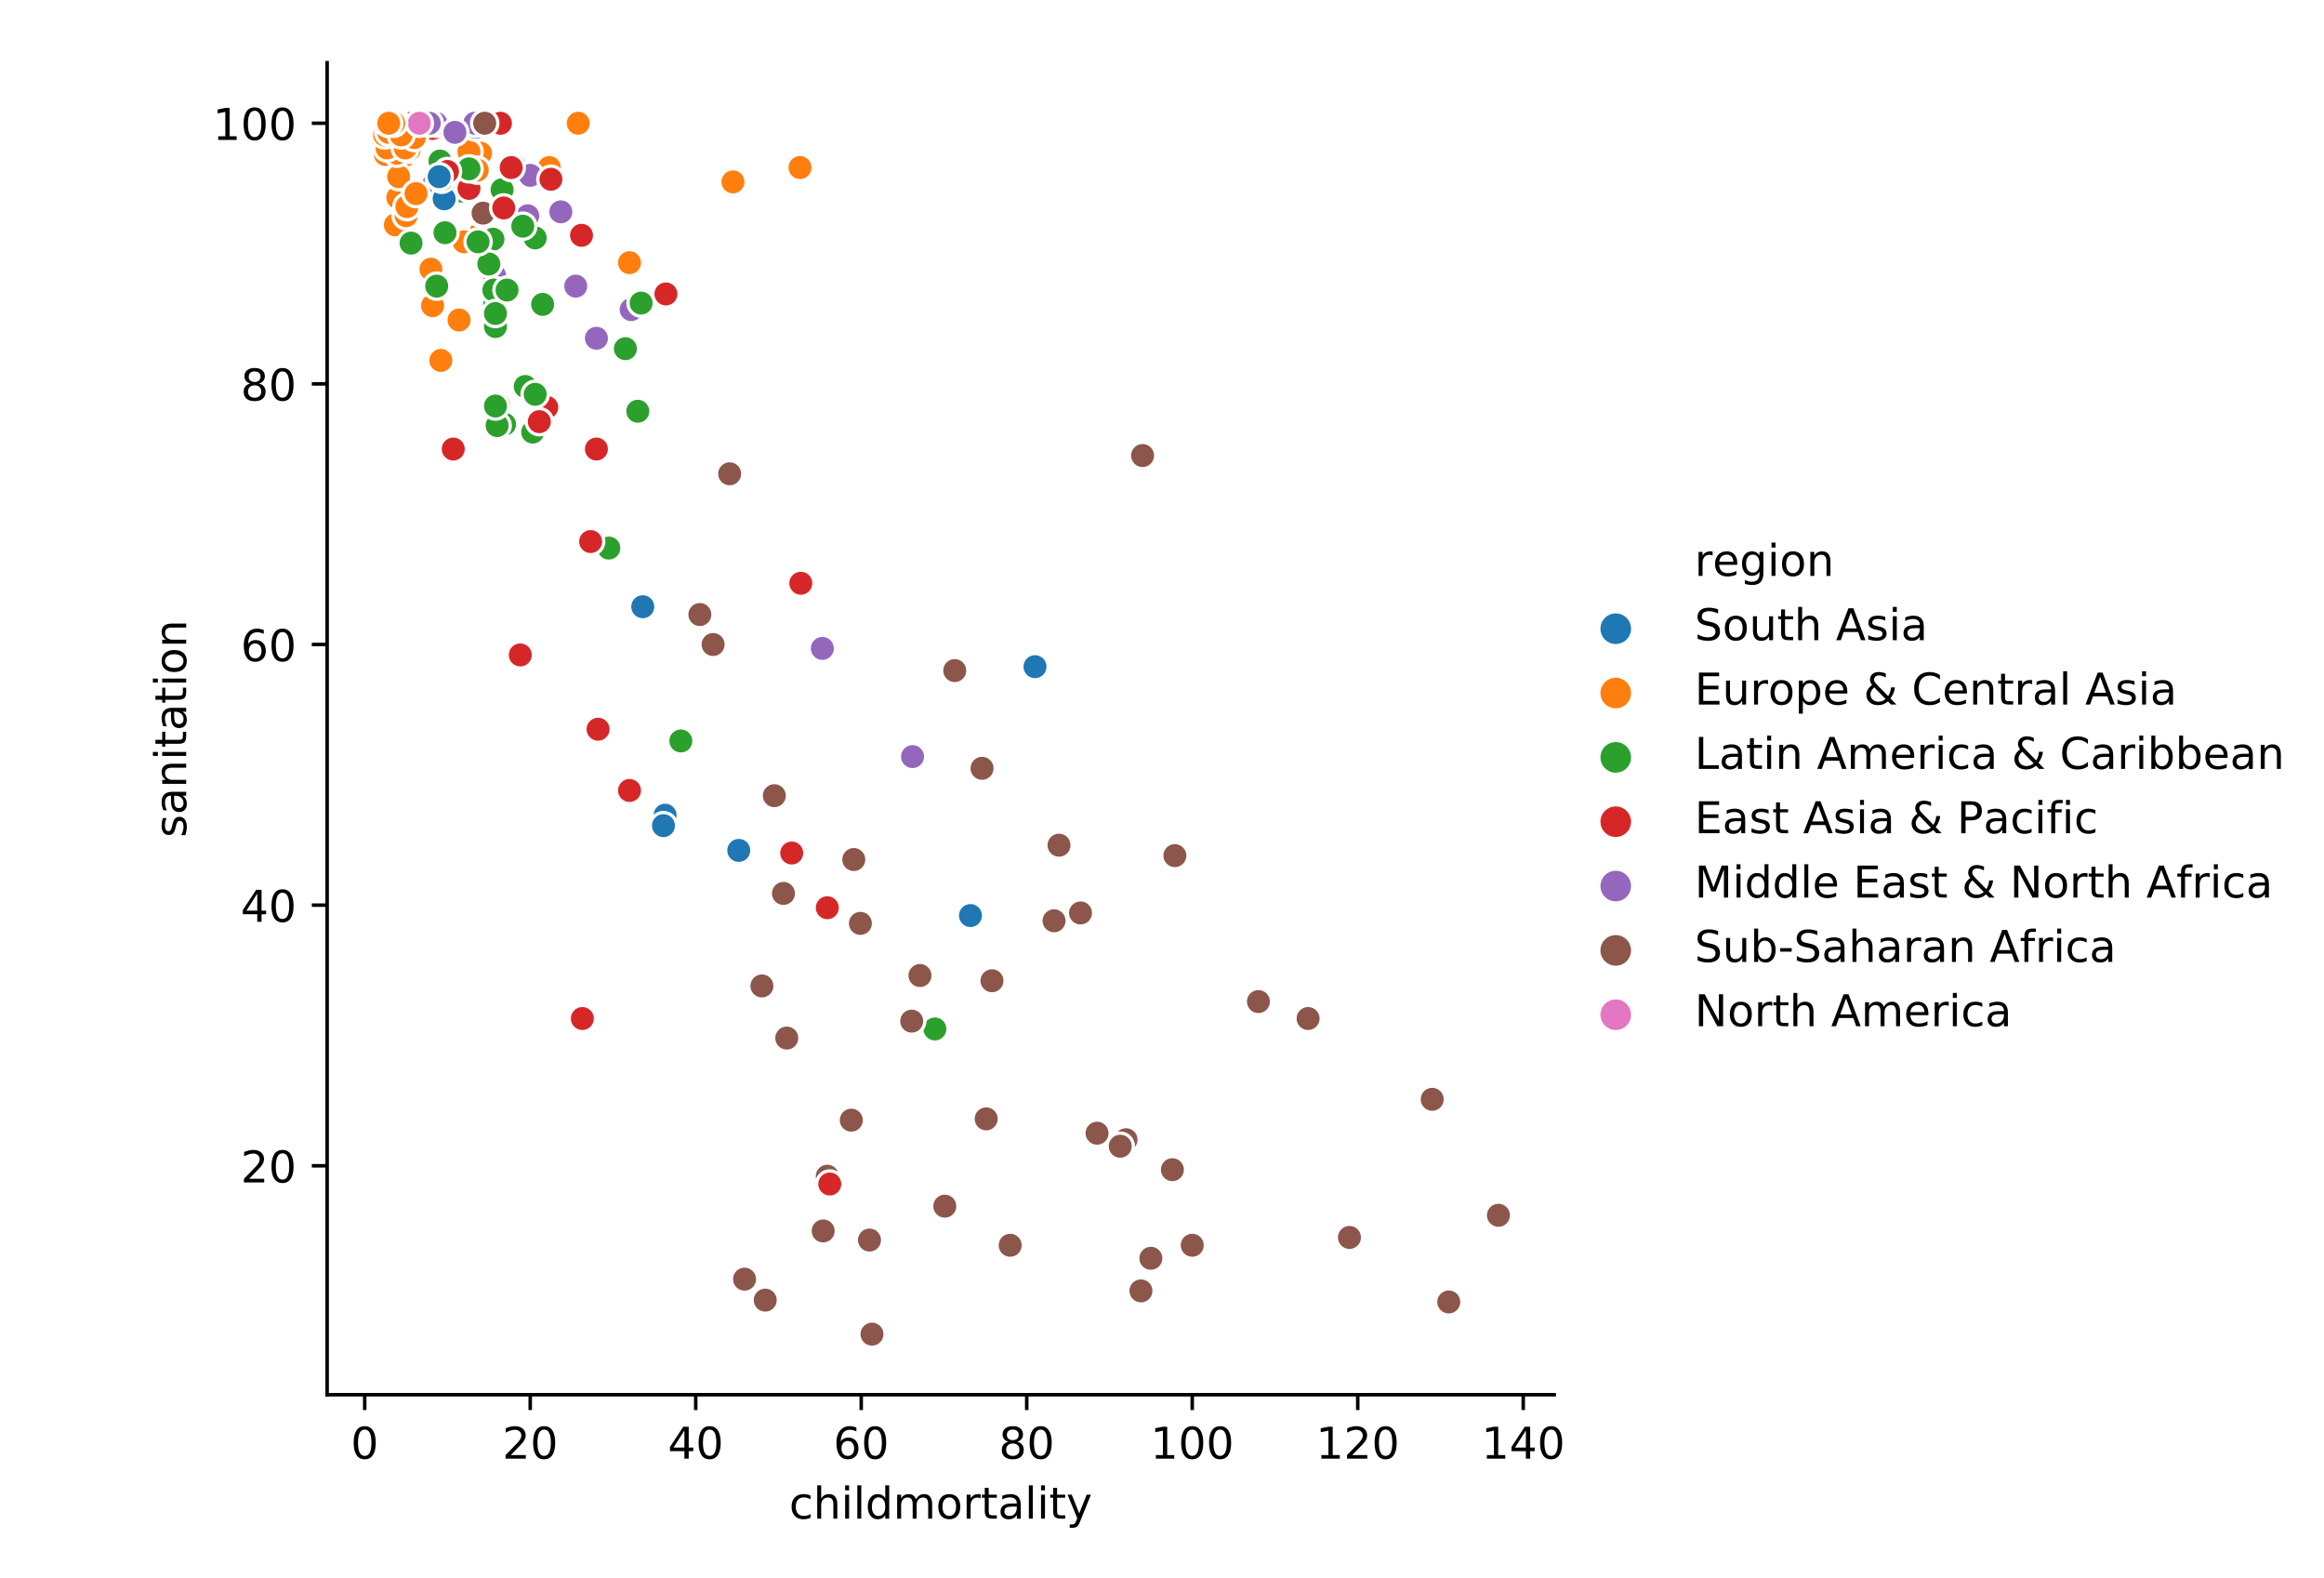 <?xml version="1.0" encoding="utf-8" standalone="no"?>
<!DOCTYPE svg PUBLIC "-//W3C//DTD SVG 1.1//EN"
  "http://www.w3.org/Graphics/SVG/1.1/DTD/svg11.dtd">
<!-- Created with matplotlib (https://matplotlib.org/) -->
<svg height="360pt" version="1.1" viewBox="0 0 530.375 360" width="530.375pt" xmlns="http://www.w3.org/2000/svg" xmlns:xlink="http://www.w3.org/1999/xlink">
 <defs>
  <style type="text/css">
*{stroke-linecap:butt;stroke-linejoin:round;}
  </style>
 </defs>
 <g id="figure_1">
  <g id="patch_1">
   <path d="M 0 360 
L 530.375 360 
L 530.375 0 
L 0 0 
z
" style="fill:#ffffff;"/>
  </g>
  <g id="axes_1">
   <g id="patch_2">
    <path d="M 74.658 318.2 
L 354.696 318.2 
L 354.696 14.3 
L 74.658 14.3 
z
" style="fill:#ffffff;"/>
   </g>
   <g id="PathCollection_1">
    <defs>
     <path d="M 0 3 
C 0.796 3 1.559 2.684 2.121 2.121 
C 2.684 1.559 3 0.796 3 0 
C 3 -0.796 2.684 -1.559 2.121 -2.121 
C 1.559 -2.684 0.796 -3 0 -3 
C -0.796 -3 -1.559 -2.684 -2.121 -2.121 
C -2.684 -1.559 -3 -0.796 -3 0 
C -3 0.796 -2.684 1.559 -2.121 2.121 
C -1.559 2.684 -0.796 3 0 3 
z
" id="C0_0_acf60612bf"/>
    </defs>
    <g clip-path="url(#p8f6b7c7568)">
     <use style="fill:#1f77b4;stroke:#ffffff;stroke-width:0.75;" x="221.476" xlink:href="#C0_0_acf60612bf" y="208.885"/>
    </g>
    <g clip-path="url(#p8f6b7c7568)">
     <use style="fill:#ff7f0e;stroke:#ffffff;stroke-width:0.75;" x="109.674" xlink:href="#C0_0_acf60612bf" y="34.955"/>
    </g>
    <g clip-path="url(#p8f6b7c7568)">
     <use style="fill:#2ca02c;stroke:#ffffff;stroke-width:0.75;" x="105.141" xlink:href="#C0_0_acf60612bf" y="43.577"/>
    </g>
    <g clip-path="url(#p8f6b7c7568)">
     <use style="fill:#ff7f0e;stroke:#ffffff;stroke-width:0.75;" x="109.674" xlink:href="#C0_0_acf60612bf" y="53.091"/>
    </g>
    <g clip-path="url(#p8f6b7c7568)">
     <use style="fill:#d62728;stroke:#ffffff;stroke-width:0.75;" x="90.41" xlink:href="#C0_0_acf60612bf" y="28.117"/>
    </g>
    <g clip-path="url(#p8f6b7c7568)">
     <use style="fill:#ff7f0e;stroke:#ffffff;stroke-width:0.75;" x="90.033" xlink:href="#C0_0_acf60612bf" y="28.117"/>
    </g>
    <g clip-path="url(#p8f6b7c7568)">
     <use style="fill:#ff7f0e;stroke:#ffffff;stroke-width:0.75;" x="143.667" xlink:href="#C0_0_acf60612bf" y="59.93"/>
    </g>
    <g clip-path="url(#p8f6b7c7568)">
     <use style="fill:#9467bd;stroke:#ffffff;stroke-width:0.75;" x="97.776" xlink:href="#C0_0_acf60612bf" y="28.117"/>
    </g>
    <g clip-path="url(#p8f6b7c7568)">
     <use style="fill:#1f77b4;stroke:#ffffff;stroke-width:0.75;" x="151.788" xlink:href="#C0_0_acf60612bf" y="185.992"/>
    </g>
    <g clip-path="url(#p8f6b7c7568)">
     <use style="fill:#ff7f0e;stroke:#ffffff;stroke-width:0.75;" x="90.788" xlink:href="#C0_0_acf60612bf" y="45.064"/>
    </g>
    <g clip-path="url(#p8f6b7c7568)">
     <use style="fill:#ff7f0e;stroke:#ffffff;stroke-width:0.75;" x="90.788" xlink:href="#C0_0_acf60612bf" y="29.603"/>
    </g>
    <g clip-path="url(#p8f6b7c7568)">
     <use style="fill:#8c564b;stroke:#ffffff;stroke-width:0.75;" x="272.089" xlink:href="#C0_0_acf60612bf" y="284.106"/>
    </g>
    <g clip-path="url(#p8f6b7c7568)">
     <use style="fill:#1f77b4;stroke:#ffffff;stroke-width:0.75;" x="146.689" xlink:href="#C0_0_acf60612bf" y="138.421"/>
    </g>
    <g clip-path="url(#p8f6b7c7568)">
     <use style="fill:#2ca02c;stroke:#ffffff;stroke-width:0.75;" x="155.376" xlink:href="#C0_0_acf60612bf" y="169.045"/>
    </g>
    <g clip-path="url(#p8f6b7c7568)">
     <use style="fill:#ff7f0e;stroke:#ffffff;stroke-width:0.75;" x="94.754" xlink:href="#C0_0_acf60612bf" y="43.577"/>
    </g>
    <g clip-path="url(#p8f6b7c7568)">
     <use style="fill:#8c564b;stroke:#ffffff;stroke-width:0.75;" x="162.742" xlink:href="#C0_0_acf60612bf" y="147.043"/>
    </g>
    <g clip-path="url(#p8f6b7c7568)">
     <use style="fill:#2ca02c;stroke:#ffffff;stroke-width:0.75;" x="112.884" xlink:href="#C0_0_acf60612bf" y="69.444"/>
    </g>
    <g clip-path="url(#p8f6b7c7568)">
     <use style="fill:#ff7f0e;stroke:#ffffff;stroke-width:0.75;" x="98.72" xlink:href="#C0_0_acf60612bf" y="69.741"/>
    </g>
    <g clip-path="url(#p8f6b7c7568)">
     <use style="fill:#8c564b;stroke:#ffffff;stroke-width:0.75;" x="250.371" xlink:href="#C0_0_acf60612bf" y="258.537"/>
    </g>
    <g clip-path="url(#p8f6b7c7568)">
     <use style="fill:#d62728;stroke:#ffffff;stroke-width:0.75;" x="143.667" xlink:href="#C0_0_acf60612bf" y="180.343"/>
    </g>
    <g clip-path="url(#p8f6b7c7568)">
     <use style="fill:#8c564b;stroke:#ffffff;stroke-width:0.75;" x="240.55" xlink:href="#C0_0_acf60612bf" y="210.074"/>
    </g>
    <g clip-path="url(#p8f6b7c7568)">
     <use style="fill:#e377c2;stroke:#ffffff;stroke-width:0.75;" x="92.865" xlink:href="#C0_0_acf60612bf" y="32.576"/>
    </g>
    <g clip-path="url(#p8f6b7c7568)">
     <use style="fill:#8c564b;stroke:#ffffff;stroke-width:0.75;" x="330.634" xlink:href="#C0_0_acf60612bf" y="297.04"/>
    </g>
    <g clip-path="url(#p8f6b7c7568)">
     <use style="fill:#2ca02c;stroke:#ffffff;stroke-width:0.75;" x="99.098" xlink:href="#C0_0_acf60612bf" y="28.414"/>
    </g>
    <g clip-path="url(#p8f6b7c7568)">
     <use style="fill:#d62728;stroke:#ffffff;stroke-width:0.75;" x="103.441" xlink:href="#C0_0_acf60612bf" y="102.446"/>
    </g>
    <g clip-path="url(#p8f6b7c7568)">
     <use style="fill:#2ca02c;stroke:#ffffff;stroke-width:0.75;" x="113.073" xlink:href="#C0_0_acf60612bf" y="74.498"/>
    </g>
    <g clip-path="url(#p8f6b7c7568)">
     <use style="fill:#8c564b;stroke:#ffffff;stroke-width:0.75;" x="187.86" xlink:href="#C0_0_acf60612bf" y="280.836"/>
    </g>
    <g clip-path="url(#p8f6b7c7568)">
     <use style="fill:#8c564b;stroke:#ffffff;stroke-width:0.75;" x="267.556" xlink:href="#C0_0_acf60612bf" y="266.862"/>
    </g>
    <g clip-path="url(#p8f6b7c7568)">
     <use style="fill:#2ca02c;stroke:#ffffff;stroke-width:0.75;" x="100.42" xlink:href="#C0_0_acf60612bf" y="36.739"/>
    </g>
    <g clip-path="url(#p8f6b7c7568)">
     <use style="fill:#ff7f0e;stroke:#ffffff;stroke-width:0.75;" x="92.299" xlink:href="#C0_0_acf60612bf" y="35.55"/>
    </g>
    <g clip-path="url(#p8f6b7c7568)">
     <use style="fill:#ff7f0e;stroke:#ffffff;stroke-width:0.75;" x="88.333" xlink:href="#C0_0_acf60612bf" y="29.901"/>
    </g>
    <g clip-path="url(#p8f6b7c7568)">
     <use style="fill:#ff7f0e;stroke:#ffffff;stroke-width:0.75;" x="89.277" xlink:href="#C0_0_acf60612bf" y="30.793"/>
    </g>
    <g clip-path="url(#p8f6b7c7568)">
     <use style="fill:#ff7f0e;stroke:#ffffff;stroke-width:0.75;" x="91.355" xlink:href="#C0_0_acf60612bf" y="29.306"/>
    </g>
    <g clip-path="url(#p8f6b7c7568)">
     <use style="fill:#2ca02c;stroke:#ffffff;stroke-width:0.75;" x="142.723" xlink:href="#C0_0_acf60612bf" y="79.552"/>
    </g>
    <g clip-path="url(#p8f6b7c7568)">
     <use style="fill:#2ca02c;stroke:#ffffff;stroke-width:0.75;" x="123.838" xlink:href="#C0_0_acf60612bf" y="69.444"/>
    </g>
    <g clip-path="url(#p8f6b7c7568)">
     <use style="fill:#9467bd;stroke:#ffffff;stroke-width:0.75;" x="127.993" xlink:href="#C0_0_acf60612bf" y="48.334"/>
    </g>
    <g clip-path="url(#p8f6b7c7568)">
     <use style="fill:#2ca02c;stroke:#ffffff;stroke-width:0.75;" x="112.506" xlink:href="#C0_0_acf60612bf" y="54.578"/>
    </g>
    <g clip-path="url(#p8f6b7c7568)">
     <use style="fill:#ff7f0e;stroke:#ffffff;stroke-width:0.75;" x="89.088" xlink:href="#C0_0_acf60612bf" y="29.306"/>
    </g>
    <g clip-path="url(#p8f6b7c7568)">
     <use style="fill:#8c564b;stroke:#ffffff;stroke-width:0.75;" x="199.002" xlink:href="#C0_0_acf60612bf" y="304.383"/>
    </g>
    <g clip-path="url(#p8f6b7c7568)">
     <use style="fill:#ff7f0e;stroke:#ffffff;stroke-width:0.75;" x="87.766" xlink:href="#C0_0_acf60612bf" y="29.901"/>
    </g>
    <g clip-path="url(#p8f6b7c7568)">
     <use style="fill:#ff7f0e;stroke:#ffffff;stroke-width:0.75;" x="90.599" xlink:href="#C0_0_acf60612bf" y="31.982"/>
    </g>
    <g clip-path="url(#p8f6b7c7568)">
     <use style="fill:#8c564b;stroke:#ffffff;stroke-width:0.75;" x="178.795" xlink:href="#C0_0_acf60612bf" y="203.831"/>
    </g>
    <g clip-path="url(#p8f6b7c7568)">
     <use style="fill:#ff7f0e;stroke:#ffffff;stroke-width:0.75;" x="104.763" xlink:href="#C0_0_acf60612bf" y="73.012"/>
    </g>
    <g clip-path="url(#p8f6b7c7568)">
     <use style="fill:#ff7f0e;stroke:#ffffff;stroke-width:0.75;" x="90.599" xlink:href="#C0_0_acf60612bf" y="30.495"/>
    </g>
    <g clip-path="url(#p8f6b7c7568)">
     <use style="fill:#8c564b;stroke:#ffffff;stroke-width:0.75;" x="198.435" xlink:href="#C0_0_acf60612bf" y="282.917"/>
    </g>
    <g clip-path="url(#p8f6b7c7568)">
     <use style="fill:#ff7f0e;stroke:#ffffff;stroke-width:0.75;" x="90.41" xlink:href="#C0_0_acf60612bf" y="31.09"/>
    </g>
    <g clip-path="url(#p8f6b7c7568)">
     <use style="fill:#2ca02c;stroke:#ffffff;stroke-width:0.75;" x="138.946" xlink:href="#C0_0_acf60612bf" y="125.042"/>
    </g>
    <g clip-path="url(#p8f6b7c7568)">
     <use style="fill:#8c564b;stroke:#ffffff;stroke-width:0.75;" x="256.98" xlink:href="#C0_0_acf60612bf" y="260.024"/>
    </g>
    <g clip-path="url(#p8f6b7c7568)">
     <use style="fill:#2ca02c;stroke:#ffffff;stroke-width:0.75;" x="213.355" xlink:href="#C0_0_acf60612bf" y="234.752"/>
    </g>
    <g clip-path="url(#p8f6b7c7568)">
     <use style="fill:#2ca02c;stroke:#ffffff;stroke-width:0.75;" x="119.872" xlink:href="#C0_0_acf60612bf" y="88.175"/>
    </g>
    <g clip-path="url(#p8f6b7c7568)">
     <use style="fill:#ff7f0e;stroke:#ffffff;stroke-width:0.75;" x="93.432" xlink:href="#C0_0_acf60612bf" y="34.063"/>
    </g>
    <g clip-path="url(#p8f6b7c7568)">
     <use style="fill:#ff7f0e;stroke:#ffffff;stroke-width:0.75;" x="87.389" xlink:href="#C0_0_acf60612bf" y="31.685"/>
    </g>
    <g clip-path="url(#p8f6b7c7568)">
     <use style="fill:#1f77b4;stroke:#ffffff;stroke-width:0.75;" x="168.596" xlink:href="#C0_0_acf60612bf" y="194.019"/>
    </g>
    <g clip-path="url(#p8f6b7c7568)">
     <use style="fill:#d62728;stroke:#ffffff;stroke-width:0.75;" x="134.791" xlink:href="#C0_0_acf60612bf" y="123.555"/>
    </g>
    <g clip-path="url(#p8f6b7c7568)">
     <use style="fill:#9467bd;stroke:#ffffff;stroke-width:0.75;" x="112.884" xlink:href="#C0_0_acf60612bf" y="62.903"/>
    </g>
    <g clip-path="url(#p8f6b7c7568)">
     <use style="fill:#9467bd;stroke:#ffffff;stroke-width:0.75;" x="144.045" xlink:href="#C0_0_acf60612bf" y="70.633"/>
    </g>
    <g clip-path="url(#p8f6b7c7568)">
     <use style="fill:#ff7f0e;stroke:#ffffff;stroke-width:0.75;" x="90.222" xlink:href="#C0_0_acf60612bf" y="51.307"/>
    </g>
    <g clip-path="url(#p8f6b7c7568)">
     <use style="fill:#9467bd;stroke:#ffffff;stroke-width:0.75;" x="90.41" xlink:href="#C0_0_acf60612bf" y="28.117"/>
    </g>
    <g clip-path="url(#p8f6b7c7568)">
     <use style="fill:#ff7f0e;stroke:#ffffff;stroke-width:0.75;" x="89.655" xlink:href="#C0_0_acf60612bf" y="30.198"/>
    </g>
    <g clip-path="url(#p8f6b7c7568)">
     <use style="fill:#d62728;stroke:#ffffff;stroke-width:0.75;" x="88.9" xlink:href="#C0_0_acf60612bf" y="28.117"/>
    </g>
    <g clip-path="url(#p8f6b7c7568)">
     <use style="fill:#9467bd;stroke:#ffffff;stroke-width:0.75;" x="117.417" xlink:href="#C0_0_acf60612bf" y="37.928"/>
    </g>
    <g clip-path="url(#p8f6b7c7568)">
     <use style="fill:#ff7f0e;stroke:#ffffff;stroke-width:0.75;" x="107.03" xlink:href="#C0_0_acf60612bf" y="34.658"/>
    </g>
    <g clip-path="url(#p8f6b7c7568)">
     <use style="fill:#8c564b;stroke:#ffffff;stroke-width:0.75;" x="179.55" xlink:href="#C0_0_acf60612bf" y="236.833"/>
    </g>
    <g clip-path="url(#p8f6b7c7568)">
     <use style="fill:#9467bd;stroke:#ffffff;stroke-width:0.75;" x="99.664" xlink:href="#C0_0_acf60612bf" y="28.117"/>
    </g>
    <g clip-path="url(#p8f6b7c7568)">
     <use style="fill:#ff7f0e;stroke:#ffffff;stroke-width:0.75;" x="125.349" xlink:href="#C0_0_acf60612bf" y="38.225"/>
    </g>
    <g clip-path="url(#p8f6b7c7568)">
     <use style="fill:#ff7f0e;stroke:#ffffff;stroke-width:0.75;" x="92.677" xlink:href="#C0_0_acf60612bf" y="49.226"/>
    </g>
    <g clip-path="url(#p8f6b7c7568)">
     <use style="fill:#9467bd;stroke:#ffffff;stroke-width:0.75;" x="99.098" xlink:href="#C0_0_acf60612bf" y="41.793"/>
    </g>
    <g clip-path="url(#p8f6b7c7568)">
     <use style="fill:#8c564b;stroke:#ffffff;stroke-width:0.75;" x="215.621" xlink:href="#C0_0_acf60612bf" y="275.187"/>
    </g>
    <g clip-path="url(#p8f6b7c7568)">
     <use style="fill:#9467bd;stroke:#ffffff;stroke-width:0.75;" x="108.54" xlink:href="#C0_0_acf60612bf" y="29.009"/>
    </g>
    <g clip-path="url(#p8f6b7c7568)">
     <use style="fill:#ff7f0e;stroke:#ffffff;stroke-width:0.75;" x="92.865" xlink:href="#C0_0_acf60612bf" y="47.145"/>
    </g>
    <g clip-path="url(#p8f6b7c7568)">
     <use style="fill:#ff7f0e;stroke:#ffffff;stroke-width:0.75;" x="87.955" xlink:href="#C0_0_acf60612bf" y="35.252"/>
    </g>
    <g clip-path="url(#p8f6b7c7568)">
     <use style="fill:#ff7f0e;stroke:#ffffff;stroke-width:0.75;" x="105.896" xlink:href="#C0_0_acf60612bf" y="55.173"/>
    </g>
    <g clip-path="url(#p8f6b7c7568)">
     <use style="fill:#8c564b;stroke:#ffffff;stroke-width:0.75;" x="174.64" xlink:href="#C0_0_acf60612bf" y="296.623"/>
    </g>
    <g clip-path="url(#p8f6b7c7568)">
     <use style="fill:#8c564b;stroke:#ffffff;stroke-width:0.75;" x="194.847" xlink:href="#C0_0_acf60612bf" y="196.101"/>
    </g>
    <g clip-path="url(#p8f6b7c7568)">
     <use style="fill:#d62728;stroke:#ffffff;stroke-width:0.75;" x="98.72" xlink:href="#C0_0_acf60612bf" y="29.306"/>
    </g>
    <g clip-path="url(#p8f6b7c7568)">
     <use style="fill:#8c564b;stroke:#ffffff;stroke-width:0.75;" x="298.529" xlink:href="#C0_0_acf60612bf" y="232.373"/>
    </g>
    <g clip-path="url(#p8f6b7c7568)">
     <use style="fill:#9467bd;stroke:#ffffff;stroke-width:0.75;" x="96.265" xlink:href="#C0_0_acf60612bf" y="28.117"/>
    </g>
    <g clip-path="url(#p8f6b7c7568)">
     <use style="fill:#8c564b;stroke:#ffffff;stroke-width:0.75;" x="241.683" xlink:href="#C0_0_acf60612bf" y="192.83"/>
    </g>
    <g clip-path="url(#p8f6b7c7568)">
     <use style="fill:#2ca02c;stroke:#ffffff;stroke-width:0.75;" x="111.562" xlink:href="#C0_0_acf60612bf" y="60.227"/>
    </g>
    <g clip-path="url(#p8f6b7c7568)">
     <use style="fill:#ff7f0e;stroke:#ffffff;stroke-width:0.75;" x="113.828" xlink:href="#C0_0_acf60612bf" y="92.337"/>
    </g>
    <g clip-path="url(#p8f6b7c7568)">
     <use style="fill:#d62728;stroke:#ffffff;stroke-width:0.75;" x="118.739" xlink:href="#C0_0_acf60612bf" y="149.422"/>
    </g>
    <g clip-path="url(#p8f6b7c7568)">
     <use style="fill:#ff7f0e;stroke:#ffffff;stroke-width:0.75;" x="90.977" xlink:href="#C0_0_acf60612bf" y="40.307"/>
    </g>
    <g clip-path="url(#p8f6b7c7568)">
     <use style="fill:#9467bd;stroke:#ffffff;stroke-width:0.75;" x="136.113" xlink:href="#C0_0_acf60612bf" y="77.174"/>
    </g>
    <g clip-path="url(#p8f6b7c7568)">
     <use style="fill:#8c564b;stroke:#ffffff;stroke-width:0.75;" x="225.064" xlink:href="#C0_0_acf60612bf" y="255.267"/>
    </g>
    <g clip-path="url(#p8f6b7c7568)">
     <use style="fill:#d62728;stroke:#ffffff;stroke-width:0.75;" x="182.76" xlink:href="#C0_0_acf60612bf" y="133.069"/>
    </g>
    <g clip-path="url(#p8f6b7c7568)">
     <use style="fill:#1f77b4;stroke:#ffffff;stroke-width:0.75;" x="151.411" xlink:href="#C0_0_acf60612bf" y="188.37"/>
    </g>
    <g clip-path="url(#p8f6b7c7568)">
     <use style="fill:#ff7f0e;stroke:#ffffff;stroke-width:0.75;" x="90.599" xlink:href="#C0_0_acf60612bf" y="34.955"/>
    </g>
    <g clip-path="url(#p8f6b7c7568)">
     <use style="fill:#d62728;stroke:#ffffff;stroke-width:0.75;" x="93.81" xlink:href="#C0_0_acf60612bf" y="28.117"/>
    </g>
    <g clip-path="url(#p8f6b7c7568)">
     <use style="fill:#2ca02c;stroke:#ffffff;stroke-width:0.75;" x="121.571" xlink:href="#C0_0_acf60612bf" y="98.581"/>
    </g>
    <g clip-path="url(#p8f6b7c7568)">
     <use style="fill:#8c564b;stroke:#ffffff;stroke-width:0.75;" x="262.646" xlink:href="#C0_0_acf60612bf" y="287.079"/>
    </g>
    <g clip-path="url(#p8f6b7c7568)">
     <use style="fill:#8c564b;stroke:#ffffff;stroke-width:0.75;" x="287.197" xlink:href="#C0_0_acf60612bf" y="228.508"/>
    </g>
    <g clip-path="url(#p8f6b7c7568)">
     <use style="fill:#ff7f0e;stroke:#ffffff;stroke-width:0.75;" x="88.333" xlink:href="#C0_0_acf60612bf" y="33.766"/>
    </g>
    <g clip-path="url(#p8f6b7c7568)">
     <use style="fill:#1f77b4;stroke:#ffffff;stroke-width:0.75;" x="236.206" xlink:href="#C0_0_acf60612bf" y="152.098"/>
    </g>
    <g clip-path="url(#p8f6b7c7568)">
     <use style="fill:#9467bd;stroke:#ffffff;stroke-width:0.75;" x="121.005" xlink:href="#C0_0_acf60612bf" y="40.009"/>
    </g>
    <g clip-path="url(#p8f6b7c7568)">
     <use style="fill:#2ca02c;stroke:#ffffff;stroke-width:0.75;" x="115.15" xlink:href="#C0_0_acf60612bf" y="96.797"/>
    </g>
    <g clip-path="url(#p8f6b7c7568)">
     <use style="fill:#2ca02c;stroke:#ffffff;stroke-width:0.75;" x="122.138" xlink:href="#C0_0_acf60612bf" y="54.281"/>
    </g>
    <g clip-path="url(#p8f6b7c7568)">
     <use style="fill:#2ca02c;stroke:#ffffff;stroke-width:0.75;" x="113.451" xlink:href="#C0_0_acf60612bf" y="97.094"/>
    </g>
    <g clip-path="url(#p8f6b7c7568)">
     <use style="fill:#d62728;stroke:#ffffff;stroke-width:0.75;" x="136.113" xlink:href="#C0_0_acf60612bf" y="102.446"/>
    </g>
    <g clip-path="url(#p8f6b7c7568)">
     <use style="fill:#ff7f0e;stroke:#ffffff;stroke-width:0.75;" x="92.488" xlink:href="#C0_0_acf60612bf" y="33.766"/>
    </g>
    <g clip-path="url(#p8f6b7c7568)">
     <use style="fill:#ff7f0e;stroke:#ffffff;stroke-width:0.75;" x="89.844" xlink:href="#C0_0_acf60612bf" y="29.901"/>
    </g>
    <g clip-path="url(#p8f6b7c7568)">
     <use style="fill:#9467bd;stroke:#ffffff;stroke-width:0.75;" x="99.475" xlink:href="#C0_0_acf60612bf" y="28.117"/>
    </g>
    <g clip-path="url(#p8f6b7c7568)">
     <use style="fill:#ff7f0e;stroke:#ffffff;stroke-width:0.75;" x="100.609" xlink:href="#C0_0_acf60612bf" y="82.228"/>
    </g>
    <g clip-path="url(#p8f6b7c7568)">
     <use style="fill:#ff7f0e;stroke:#ffffff;stroke-width:0.75;" x="98.342" xlink:href="#C0_0_acf60612bf" y="61.416"/>
    </g>
    <g clip-path="url(#p8f6b7c7568)">
     <use style="fill:#8c564b;stroke:#ffffff;stroke-width:0.75;" x="159.72" xlink:href="#C0_0_acf60612bf" y="140.205"/>
    </g>
    <g clip-path="url(#p8f6b7c7568)">
     <use style="fill:#9467bd;stroke:#ffffff;stroke-width:0.75;" x="108.352" xlink:href="#C0_0_acf60612bf" y="28.117"/>
    </g>
    <g clip-path="url(#p8f6b7c7568)">
     <use style="fill:#8c564b;stroke:#ffffff;stroke-width:0.75;" x="176.717" xlink:href="#C0_0_acf60612bf" y="181.532"/>
    </g>
    <g clip-path="url(#p8f6b7c7568)">
     <use style="fill:#ff7f0e;stroke:#ffffff;stroke-width:0.75;" x="94.943" xlink:href="#C0_0_acf60612bf" y="44.172"/>
    </g>
    <g clip-path="url(#p8f6b7c7568)">
     <use style="fill:#8c564b;stroke:#ffffff;stroke-width:0.75;" x="307.971" xlink:href="#C0_0_acf60612bf" y="282.322"/>
    </g>
    <g clip-path="url(#p8f6b7c7568)">
     <use style="fill:#d62728;stroke:#ffffff;stroke-width:0.75;" x="88.333" xlink:href="#C0_0_acf60612bf" y="28.117"/>
    </g>
    <g clip-path="url(#p8f6b7c7568)">
     <use style="fill:#ff7f0e;stroke:#ffffff;stroke-width:0.75;" x="94.565" xlink:href="#C0_0_acf60612bf" y="31.387"/>
    </g>
    <g clip-path="url(#p8f6b7c7568)">
     <use style="fill:#ff7f0e;stroke:#ffffff;stroke-width:0.75;" x="87.766" xlink:href="#C0_0_acf60612bf" y="30.793"/>
    </g>
    <g clip-path="url(#p8f6b7c7568)">
     <use style="fill:#8c564b;stroke:#ffffff;stroke-width:0.75;" x="341.965" xlink:href="#C0_0_acf60612bf" y="277.268"/>
    </g>
    <g clip-path="url(#p8f6b7c7568)">
     <use style="fill:#8c564b;stroke:#ffffff;stroke-width:0.75;" x="166.519" xlink:href="#C0_0_acf60612bf" y="108.095"/>
    </g>
    <g clip-path="url(#p8f6b7c7568)">
     <use style="fill:#d62728;stroke:#ffffff;stroke-width:0.75;" x="89.844" xlink:href="#C0_0_acf60612bf" y="28.414"/>
    </g>
    <g clip-path="url(#p8f6b7c7568)">
     <use style="fill:#8c564b;stroke:#ffffff;stroke-width:0.75;" x="260.38" xlink:href="#C0_0_acf60612bf" y="294.512"/>
    </g>
    <g clip-path="url(#p8f6b7c7568)">
     <use style="fill:#ff7f0e;stroke:#ffffff;stroke-width:0.75;" x="89.655" xlink:href="#C0_0_acf60612bf" y="28.414"/>
    </g>
    <g clip-path="url(#p8f6b7c7568)">
     <use style="fill:#1f77b4;stroke:#ffffff;stroke-width:0.75;" x="101.364" xlink:href="#C0_0_acf60612bf" y="45.361"/>
    </g>
    <g clip-path="url(#p8f6b7c7568)">
     <use style="fill:#ff7f0e;stroke:#ffffff;stroke-width:0.75;" x="88.711" xlink:href="#C0_0_acf60612bf" y="30.198"/>
    </g>
    <g clip-path="url(#p8f6b7c7568)">
     <use style="fill:#ff7f0e;stroke:#ffffff;stroke-width:0.75;" x="90.977" xlink:href="#C0_0_acf60612bf" y="28.414"/>
    </g>
    <g clip-path="url(#p8f6b7c7568)">
     <use style="fill:#9467bd;stroke:#ffffff;stroke-width:0.75;" x="120.438" xlink:href="#C0_0_acf60612bf" y="49.226"/>
    </g>
    <g clip-path="url(#p8f6b7c7568)">
     <use style="fill:#ff7f0e;stroke:#ffffff;stroke-width:0.75;" x="167.274" xlink:href="#C0_0_acf60612bf" y="41.496"/>
    </g>
    <g clip-path="url(#p8f6b7c7568)">
     <use style="fill:#8c564b;stroke:#ffffff;stroke-width:0.75;" x="194.281" xlink:href="#C0_0_acf60612bf" y="255.564"/>
    </g>
    <g clip-path="url(#p8f6b7c7568)">
     <use style="fill:#d62728;stroke:#ffffff;stroke-width:0.75;" x="107.03" xlink:href="#C0_0_acf60612bf" y="42.983"/>
    </g>
    <g clip-path="url(#p8f6b7c7568)">
     <use style="fill:#8c564b;stroke:#ffffff;stroke-width:0.75;" x="230.541" xlink:href="#C0_0_acf60612bf" y="284.106"/>
    </g>
    <g clip-path="url(#p8f6b7c7568)">
     <use style="fill:#9467bd;stroke:#ffffff;stroke-width:0.75;" x="109.674" xlink:href="#C0_0_acf60612bf" y="48.632"/>
    </g>
    <g clip-path="url(#p8f6b7c7568)">
     <use style="fill:#ff7f0e;stroke:#ffffff;stroke-width:0.75;" x="108.918" xlink:href="#C0_0_acf60612bf" y="38.82"/>
    </g>
    <g clip-path="url(#p8f6b7c7568)">
     <use style="fill:#ff7f0e;stroke:#ffffff;stroke-width:0.75;" x="182.572" xlink:href="#C0_0_acf60612bf" y="38.225"/>
    </g>
    <g clip-path="url(#p8f6b7c7568)">
     <use style="fill:#8c564b;stroke:#ffffff;stroke-width:0.75;" x="188.804" xlink:href="#C0_0_acf60612bf" y="268.349"/>
    </g>
    <g clip-path="url(#p8f6b7c7568)">
     <use style="fill:#ff7f0e;stroke:#ffffff;stroke-width:0.75;" x="100.986" xlink:href="#C0_0_acf60612bf" y="40.307"/>
    </g>
    <g clip-path="url(#p8f6b7c7568)">
     <use style="fill:#9467bd;stroke:#ffffff;stroke-width:0.75;" x="97.965" xlink:href="#C0_0_acf60612bf" y="28.117"/>
    </g>
    <g clip-path="url(#p8f6b7c7568)">
     <use style="fill:#ff7f0e;stroke:#ffffff;stroke-width:0.75;" x="91.544" xlink:href="#C0_0_acf60612bf" y="30.793"/>
    </g>
    <g clip-path="url(#p8f6b7c7568)">
     <use style="fill:#e377c2;stroke:#ffffff;stroke-width:0.75;" x="95.698" xlink:href="#C0_0_acf60612bf" y="28.117"/>
    </g>
    <g clip-path="url(#p8f6b7c7568)">
     <use style="fill:#2ca02c;stroke:#ffffff;stroke-width:0.75;" x="100.797" xlink:href="#C0_0_acf60612bf" y="40.901"/>
    </g>
    <g clip-path="url(#p8f6b7c7568)">
     <use style="fill:#ff7f0e;stroke:#ffffff;stroke-width:0.75;" x="131.958" xlink:href="#C0_0_acf60612bf" y="28.117"/>
    </g>
    <g clip-path="url(#p8f6b7c7568)">
     <use style="fill:#2ca02c;stroke:#ffffff;stroke-width:0.75;" x="114.584" xlink:href="#C0_0_acf60612bf" y="43.28"/>
    </g>
    <g clip-path="url(#p8f6b7c7568)">
     <use style="fill:#d62728;stroke:#ffffff;stroke-width:0.75;" x="124.782" xlink:href="#C0_0_acf60612bf" y="92.932"/>
    </g>
    <g clip-path="url(#p8f6b7c7568)">
     <use style="fill:#9467bd;stroke:#ffffff;stroke-width:0.75;" x="187.671" xlink:href="#C0_0_acf60612bf" y="147.935"/>
    </g>
    <g clip-path="url(#p8f6b7c7568)">
     <use style="fill:#8c564b;stroke:#ffffff;stroke-width:0.75;" x="208.067" xlink:href="#C0_0_acf60612bf" y="232.968"/>
    </g>
    <g clip-path="url(#p8f6b7c7568)">
     <use style="fill:#8c564b;stroke:#ffffff;stroke-width:0.75;" x="196.358" xlink:href="#C0_0_acf60612bf" y="210.669"/>
    </g>
    <g clip-path="url(#p8f6b7c7568)">
     <use style="fill:#9467bd;stroke:#ffffff;stroke-width:0.75;" x="131.392" xlink:href="#C0_0_acf60612bf" y="65.281"/>
    </g>
    <g clip-path="url(#p8f6b7c7568)">
     <use style="fill:#ff7f0e;stroke:#ffffff;stroke-width:0.75;" x="88.522" xlink:href="#C0_0_acf60612bf" y="28.117"/>
    </g>
    <g clip-path="url(#p8f6b7c7568)">
     <use style="fill:#8c564b;stroke:#ffffff;stroke-width:0.75;" x="246.593" xlink:href="#C0_0_acf60612bf" y="208.291"/>
    </g>
    <g clip-path="url(#p8f6b7c7568)">
     <use style="fill:#2ca02c;stroke:#ffffff;stroke-width:0.75;" x="99.664" xlink:href="#C0_0_acf60612bf" y="65.281"/>
    </g>
    <g clip-path="url(#p8f6b7c7568)">
     <use style="fill:#2ca02c;stroke:#ffffff;stroke-width:0.75;" x="107.03" xlink:href="#C0_0_acf60612bf" y="38.523"/>
    </g>
    <g clip-path="url(#p8f6b7c7568)">
     <use style="fill:#2ca02c;stroke:#ffffff;stroke-width:0.75;" x="112.695" xlink:href="#C0_0_acf60612bf" y="66.173"/>
    </g>
    <g clip-path="url(#p8f6b7c7568)">
     <use style="fill:#d62728;stroke:#ffffff;stroke-width:0.75;" x="102.119" xlink:href="#C0_0_acf60612bf" y="39.117"/>
    </g>
    <g clip-path="url(#p8f6b7c7568)">
     <use style="fill:#8c564b;stroke:#ffffff;stroke-width:0.75;" x="224.12" xlink:href="#C0_0_acf60612bf" y="175.288"/>
    </g>
    <g clip-path="url(#p8f6b7c7568)">
     <use style="fill:#8c564b;stroke:#ffffff;stroke-width:0.75;" x="326.857" xlink:href="#C0_0_acf60612bf" y="250.807"/>
    </g>
    <g clip-path="url(#p8f6b7c7568)">
     <use style="fill:#8c564b;stroke:#ffffff;stroke-width:0.75;" x="226.386" xlink:href="#C0_0_acf60612bf" y="223.751"/>
    </g>
    <g clip-path="url(#p8f6b7c7568)">
     <use style="fill:#2ca02c;stroke:#ffffff;stroke-width:0.75;" x="93.81" xlink:href="#C0_0_acf60612bf" y="55.47"/>
    </g>
    <g clip-path="url(#p8f6b7c7568)">
     <use style="fill:#9467bd;stroke:#ffffff;stroke-width:0.75;" x="208.256" xlink:href="#C0_0_acf60612bf" y="172.613"/>
    </g>
    <g clip-path="url(#p8f6b7c7568)">
     <use style="fill:#2ca02c;stroke:#ffffff;stroke-width:0.75;" x="145.556" xlink:href="#C0_0_acf60612bf" y="93.824"/>
    </g>
    <g clip-path="url(#p8f6b7c7568)">
     <use style="fill:#8c564b;stroke:#ffffff;stroke-width:0.75;" x="260.758" xlink:href="#C0_0_acf60612bf" y="103.932"/>
    </g>
    <g clip-path="url(#p8f6b7c7568)">
     <use style="fill:#8c564b;stroke:#ffffff;stroke-width:0.75;" x="169.918" xlink:href="#C0_0_acf60612bf" y="291.837"/>
    </g>
    <g clip-path="url(#p8f6b7c7568)">
     <use style="fill:#d62728;stroke:#ffffff;stroke-width:0.75;" x="125.726" xlink:href="#C0_0_acf60612bf" y="40.901"/>
    </g>
    <g clip-path="url(#p8f6b7c7568)">
     <use style="fill:#2ca02c;stroke:#ffffff;stroke-width:0.75;" x="113.073" xlink:href="#C0_0_acf60612bf" y="92.634"/>
    </g>
    <g clip-path="url(#p8f6b7c7568)">
     <use style="fill:#8c564b;stroke:#ffffff;stroke-width:0.75;" x="255.658" xlink:href="#C0_0_acf60612bf" y="261.51"/>
    </g>
    <g clip-path="url(#p8f6b7c7568)">
     <use style="fill:#2ca02c;stroke:#ffffff;stroke-width:0.75;" x="146.311" xlink:href="#C0_0_acf60612bf" y="69.146"/>
    </g>
    <g clip-path="url(#p8f6b7c7568)">
     <use style="fill:#2ca02c;stroke:#ffffff;stroke-width:0.75;" x="113.073" xlink:href="#C0_0_acf60612bf" y="71.525"/>
    </g>
    <g clip-path="url(#p8f6b7c7568)">
     <use style="fill:#d62728;stroke:#ffffff;stroke-width:0.75;" x="188.804" xlink:href="#C0_0_acf60612bf" y="207.101"/>
    </g>
    <g clip-path="url(#p8f6b7c7568)">
     <use style="fill:#8c564b;stroke:#ffffff;stroke-width:0.75;" x="268.123" xlink:href="#C0_0_acf60612bf" y="195.209"/>
    </g>
    <g clip-path="url(#p8f6b7c7568)">
     <use style="fill:#1f77b4;stroke:#ffffff;stroke-width:0.75;" x="100.231" xlink:href="#C0_0_acf60612bf" y="40.307"/>
    </g>
    <g clip-path="url(#p8f6b7c7568)">
     <use style="fill:#d62728;stroke:#ffffff;stroke-width:0.75;" x="151.977" xlink:href="#C0_0_acf60612bf" y="67.065"/>
    </g>
    <g clip-path="url(#p8f6b7c7568)">
     <use style="fill:#8c564b;stroke:#ffffff;stroke-width:0.75;" x="110.24" xlink:href="#C0_0_acf60612bf" y="48.632"/>
    </g>
    <g clip-path="url(#p8f6b7c7568)">
     <use style="fill:#ff7f0e;stroke:#ffffff;stroke-width:0.75;" x="89.844" xlink:href="#C0_0_acf60612bf" y="28.117"/>
    </g>
    <g clip-path="url(#p8f6b7c7568)">
     <use style="fill:#8c564b;stroke:#ffffff;stroke-width:0.75;" x="173.884" xlink:href="#C0_0_acf60612bf" y="224.94"/>
    </g>
    <g clip-path="url(#p8f6b7c7568)">
     <use style="fill:#d62728;stroke:#ffffff;stroke-width:0.75;" x="123.082" xlink:href="#C0_0_acf60612bf" y="96.202"/>
    </g>
    <g clip-path="url(#p8f6b7c7568)">
     <use style="fill:#9467bd;stroke:#ffffff;stroke-width:0.75;" x="103.819" xlink:href="#C0_0_acf60612bf" y="30.198"/>
    </g>
    <g clip-path="url(#p8f6b7c7568)">
     <use style="fill:#d62728;stroke:#ffffff;stroke-width:0.75;" x="114.206" xlink:href="#C0_0_acf60612bf" y="28.117"/>
    </g>
    <g clip-path="url(#p8f6b7c7568)">
     <use style="fill:#d62728;stroke:#ffffff;stroke-width:0.75;" x="189.37" xlink:href="#C0_0_acf60612bf" y="270.132"/>
    </g>
    <g clip-path="url(#p8f6b7c7568)">
     <use style="fill:#d62728;stroke:#ffffff;stroke-width:0.75;" x="116.661" xlink:href="#C0_0_acf60612bf" y="38.225"/>
    </g>
    <g clip-path="url(#p8f6b7c7568)">
     <use style="fill:#ff7f0e;stroke:#ffffff;stroke-width:0.75;" x="88.711" xlink:href="#C0_0_acf60612bf" y="28.117"/>
    </g>
    <g clip-path="url(#p8f6b7c7568)">
     <use style="fill:#8c564b;stroke:#ffffff;stroke-width:0.75;" x="110.618" xlink:href="#C0_0_acf60612bf" y="28.117"/>
    </g>
    <g clip-path="url(#p8f6b7c7568)">
     <use style="fill:#d62728;stroke:#ffffff;stroke-width:0.75;" x="132.903" xlink:href="#C0_0_acf60612bf" y="232.373"/>
    </g>
    <g clip-path="url(#p8f6b7c7568)">
     <use style="fill:#2ca02c;stroke:#ffffff;stroke-width:0.75;" x="101.553" xlink:href="#C0_0_acf60612bf" y="53.091"/>
    </g>
    <g clip-path="url(#p8f6b7c7568)">
     <use style="fill:#2ca02c;stroke:#ffffff;stroke-width:0.75;" x="109.107" xlink:href="#C0_0_acf60612bf" y="55.173"/>
    </g>
    <g clip-path="url(#p8f6b7c7568)">
     <use style="fill:#2ca02c;stroke:#ffffff;stroke-width:0.75;" x="115.717" xlink:href="#C0_0_acf60612bf" y="66.173"/>
    </g>
    <g clip-path="url(#p8f6b7c7568)">
     <use style="fill:#8c564b;stroke:#ffffff;stroke-width:0.75;" x="209.956" xlink:href="#C0_0_acf60612bf" y="222.562"/>
    </g>
    <g clip-path="url(#p8f6b7c7568)">
     <use style="fill:#2ca02c;stroke:#ffffff;stroke-width:0.75;" x="122.138" xlink:href="#C0_0_acf60612bf" y="89.959"/>
    </g>
    <g clip-path="url(#p8f6b7c7568)">
     <use style="fill:#8c564b;stroke:#ffffff;stroke-width:0.75;" x="217.887" xlink:href="#C0_0_acf60612bf" y="152.99"/>
    </g>
    <g clip-path="url(#p8f6b7c7568)">
     <use style="fill:#d62728;stroke:#ffffff;stroke-width:0.75;" x="180.683" xlink:href="#C0_0_acf60612bf" y="194.614"/>
    </g>
    <g clip-path="url(#p8f6b7c7568)">
     <use style="fill:#d62728;stroke:#ffffff;stroke-width:0.75;" x="114.962" xlink:href="#C0_0_acf60612bf" y="47.442"/>
    </g>
    <g clip-path="url(#p8f6b7c7568)">
     <use style="fill:#2ca02c;stroke:#ffffff;stroke-width:0.75;" x="119.305" xlink:href="#C0_0_acf60612bf" y="51.605"/>
    </g>
    <g clip-path="url(#p8f6b7c7568)">
     <use style="fill:#d62728;stroke:#ffffff;stroke-width:0.75;" x="132.714" xlink:href="#C0_0_acf60612bf" y="53.686"/>
    </g>
    <g clip-path="url(#p8f6b7c7568)">
     <use style="fill:#d62728;stroke:#ffffff;stroke-width:0.75;" x="136.491" xlink:href="#C0_0_acf60612bf" y="166.369"/>
    </g>
   </g>
   <g id="PathCollection_2"/>
   <g id="PathCollection_3"/>
   <g id="PathCollection_4"/>
   <g id="PathCollection_5"/>
   <g id="PathCollection_6"/>
   <g id="PathCollection_7"/>
   <g id="PathCollection_8"/>
   <g id="PathCollection_9"/>
   <g id="matplotlib.axis_1">
    <g id="xtick_1">
     <g id="line2d_1">
      <defs>
       <path d="M 0 0 
L 0 3.5 
" id="m80bf35b4ac" style="stroke:#000000;stroke-width:0.8;"/>
      </defs>
      <g>
       <use style="stroke:#000000;stroke-width:0.8;" x="83.234" xlink:href="#m80bf35b4ac" y="318.2"/>
      </g>
     </g>
     <g id="text_1">
      <!-- 0 -->
      <defs>
       <path d="M 31.781 66.406 
Q 24.172 66.406 20.328 58.906 
Q 16.5 51.422 16.5 36.375 
Q 16.5 21.391 20.328 13.891 
Q 24.172 6.391 31.781 6.391 
Q 39.453 6.391 43.281 13.891 
Q 47.125 21.391 47.125 36.375 
Q 47.125 51.422 43.281 58.906 
Q 39.453 66.406 31.781 66.406 
z
M 31.781 74.219 
Q 44.047 74.219 50.516 64.516 
Q 56.984 54.828 56.984 36.375 
Q 56.984 17.969 50.516 8.266 
Q 44.047 -1.422 31.781 -1.422 
Q 19.531 -1.422 13.062 8.266 
Q 6.594 17.969 6.594 36.375 
Q 6.594 54.828 13.062 64.516 
Q 19.531 74.219 31.781 74.219 
z
" id="DejaVuSans-48"/>
      </defs>
      <g transform="translate(80.053 332.798)scale(0.1 -0.1)">
       <use xlink:href="#DejaVuSans-48"/>
      </g>
     </g>
    </g>
    <g id="xtick_2">
     <g id="line2d_2">
      <g>
       <use style="stroke:#000000;stroke-width:0.8;" x="121.005" xlink:href="#m80bf35b4ac" y="318.2"/>
      </g>
     </g>
     <g id="text_2">
      <!-- 20 -->
      <defs>
       <path d="M 19.188 8.297 
L 53.609 8.297 
L 53.609 0 
L 7.328 0 
L 7.328 8.297 
Q 12.938 14.109 22.625 23.891 
Q 32.328 33.688 34.812 36.531 
Q 39.547 41.844 41.422 45.531 
Q 43.312 49.219 43.312 52.781 
Q 43.312 58.594 39.234 62.25 
Q 35.156 65.922 28.609 65.922 
Q 23.969 65.922 18.812 64.312 
Q 13.672 62.703 7.812 59.422 
L 7.812 69.391 
Q 13.766 71.781 18.938 73 
Q 24.125 74.219 28.422 74.219 
Q 39.75 74.219 46.484 68.547 
Q 53.219 62.891 53.219 53.422 
Q 53.219 48.922 51.531 44.891 
Q 49.859 40.875 45.406 35.406 
Q 44.188 33.984 37.641 27.219 
Q 31.109 20.453 19.188 8.297 
z
" id="DejaVuSans-50"/>
      </defs>
      <g transform="translate(114.642 332.798)scale(0.1 -0.1)">
       <use xlink:href="#DejaVuSans-50"/>
       <use x="63.623" xlink:href="#DejaVuSans-48"/>
      </g>
     </g>
    </g>
    <g id="xtick_3">
     <g id="line2d_3">
      <g>
       <use style="stroke:#000000;stroke-width:0.8;" x="158.776" xlink:href="#m80bf35b4ac" y="318.2"/>
      </g>
     </g>
     <g id="text_3">
      <!-- 40 -->
      <defs>
       <path d="M 37.797 64.312 
L 12.891 25.391 
L 37.797 25.391 
z
M 35.203 72.906 
L 47.609 72.906 
L 47.609 25.391 
L 58.016 25.391 
L 58.016 17.188 
L 47.609 17.188 
L 47.609 0 
L 37.797 0 
L 37.797 17.188 
L 4.891 17.188 
L 4.891 26.703 
z
" id="DejaVuSans-52"/>
      </defs>
      <g transform="translate(152.413 332.798)scale(0.1 -0.1)">
       <use xlink:href="#DejaVuSans-52"/>
       <use x="63.623" xlink:href="#DejaVuSans-48"/>
      </g>
     </g>
    </g>
    <g id="xtick_4">
     <g id="line2d_4">
      <g>
       <use style="stroke:#000000;stroke-width:0.8;" x="196.547" xlink:href="#m80bf35b4ac" y="318.2"/>
      </g>
     </g>
     <g id="text_4">
      <!-- 60 -->
      <defs>
       <path d="M 33.016 40.375 
Q 26.375 40.375 22.484 35.828 
Q 18.609 31.297 18.609 23.391 
Q 18.609 15.531 22.484 10.953 
Q 26.375 6.391 33.016 6.391 
Q 39.656 6.391 43.531 10.953 
Q 47.406 15.531 47.406 23.391 
Q 47.406 31.297 43.531 35.828 
Q 39.656 40.375 33.016 40.375 
z
M 52.594 71.297 
L 52.594 62.312 
Q 48.875 64.062 45.094 64.984 
Q 41.312 65.922 37.594 65.922 
Q 27.828 65.922 22.672 59.328 
Q 17.531 52.734 16.797 39.406 
Q 19.672 43.656 24.016 45.922 
Q 28.375 48.188 33.594 48.188 
Q 44.578 48.188 50.953 41.516 
Q 57.328 34.859 57.328 23.391 
Q 57.328 12.156 50.688 5.359 
Q 44.047 -1.422 33.016 -1.422 
Q 20.359 -1.422 13.672 8.266 
Q 6.984 17.969 6.984 36.375 
Q 6.984 53.656 15.188 63.938 
Q 23.391 74.219 37.203 74.219 
Q 40.922 74.219 44.703 73.484 
Q 48.484 72.75 52.594 71.297 
z
" id="DejaVuSans-54"/>
      </defs>
      <g transform="translate(190.184 332.798)scale(0.1 -0.1)">
       <use xlink:href="#DejaVuSans-54"/>
       <use x="63.623" xlink:href="#DejaVuSans-48"/>
      </g>
     </g>
    </g>
    <g id="xtick_5">
     <g id="line2d_5">
      <g>
       <use style="stroke:#000000;stroke-width:0.8;" x="234.318" xlink:href="#m80bf35b4ac" y="318.2"/>
      </g>
     </g>
     <g id="text_5">
      <!-- 80 -->
      <defs>
       <path d="M 31.781 34.625 
Q 24.75 34.625 20.719 30.859 
Q 16.703 27.094 16.703 20.516 
Q 16.703 13.922 20.719 10.156 
Q 24.75 6.391 31.781 6.391 
Q 38.812 6.391 42.859 10.172 
Q 46.922 13.969 46.922 20.516 
Q 46.922 27.094 42.891 30.859 
Q 38.875 34.625 31.781 34.625 
z
M 21.922 38.812 
Q 15.578 40.375 12.031 44.719 
Q 8.5 49.078 8.5 55.328 
Q 8.5 64.062 14.719 69.141 
Q 20.953 74.219 31.781 74.219 
Q 42.672 74.219 48.875 69.141 
Q 55.078 64.062 55.078 55.328 
Q 55.078 49.078 51.531 44.719 
Q 48 40.375 41.703 38.812 
Q 48.828 37.156 52.797 32.312 
Q 56.781 27.484 56.781 20.516 
Q 56.781 9.906 50.312 4.234 
Q 43.844 -1.422 31.781 -1.422 
Q 19.734 -1.422 13.25 4.234 
Q 6.781 9.906 6.781 20.516 
Q 6.781 27.484 10.781 32.312 
Q 14.797 37.156 21.922 38.812 
z
M 18.312 54.391 
Q 18.312 48.734 21.844 45.562 
Q 25.391 42.391 31.781 42.391 
Q 38.141 42.391 41.719 45.562 
Q 45.312 48.734 45.312 54.391 
Q 45.312 60.062 41.719 63.234 
Q 38.141 66.406 31.781 66.406 
Q 25.391 66.406 21.844 63.234 
Q 18.312 60.062 18.312 54.391 
z
" id="DejaVuSans-56"/>
      </defs>
      <g transform="translate(227.955 332.798)scale(0.1 -0.1)">
       <use xlink:href="#DejaVuSans-56"/>
       <use x="63.623" xlink:href="#DejaVuSans-48"/>
      </g>
     </g>
    </g>
    <g id="xtick_6">
     <g id="line2d_6">
      <g>
       <use style="stroke:#000000;stroke-width:0.8;" x="272.089" xlink:href="#m80bf35b4ac" y="318.2"/>
      </g>
     </g>
     <g id="text_6">
      <!-- 100 -->
      <defs>
       <path d="M 12.406 8.297 
L 28.516 8.297 
L 28.516 63.922 
L 10.984 60.406 
L 10.984 69.391 
L 28.422 72.906 
L 38.281 72.906 
L 38.281 8.297 
L 54.391 8.297 
L 54.391 0 
L 12.406 0 
z
" id="DejaVuSans-49"/>
      </defs>
      <g transform="translate(262.545 332.798)scale(0.1 -0.1)">
       <use xlink:href="#DejaVuSans-49"/>
       <use x="63.623" xlink:href="#DejaVuSans-48"/>
       <use x="127.246" xlink:href="#DejaVuSans-48"/>
      </g>
     </g>
    </g>
    <g id="xtick_7">
     <g id="line2d_7">
      <g>
       <use style="stroke:#000000;stroke-width:0.8;" x="309.86" xlink:href="#m80bf35b4ac" y="318.2"/>
      </g>
     </g>
     <g id="text_7">
      <!-- 120 -->
      <g transform="translate(300.316 332.798)scale(0.1 -0.1)">
       <use xlink:href="#DejaVuSans-49"/>
       <use x="63.623" xlink:href="#DejaVuSans-50"/>
       <use x="127.246" xlink:href="#DejaVuSans-48"/>
      </g>
     </g>
    </g>
    <g id="xtick_8">
     <g id="line2d_8">
      <g>
       <use style="stroke:#000000;stroke-width:0.8;" x="347.631" xlink:href="#m80bf35b4ac" y="318.2"/>
      </g>
     </g>
     <g id="text_8">
      <!-- 140 -->
      <g transform="translate(338.087 332.798)scale(0.1 -0.1)">
       <use xlink:href="#DejaVuSans-49"/>
       <use x="63.623" xlink:href="#DejaVuSans-52"/>
       <use x="127.246" xlink:href="#DejaVuSans-48"/>
      </g>
     </g>
    </g>
    <g id="text_9">
     <!-- childmortality -->
     <defs>
      <path d="M 48.781 52.594 
L 48.781 44.188 
Q 44.969 46.297 41.141 47.344 
Q 37.312 48.391 33.406 48.391 
Q 24.656 48.391 19.812 42.844 
Q 14.984 37.312 14.984 27.297 
Q 14.984 17.281 19.812 11.734 
Q 24.656 6.203 33.406 6.203 
Q 37.312 6.203 41.141 7.25 
Q 44.969 8.297 48.781 10.406 
L 48.781 2.094 
Q 45.016 0.344 40.984 -0.531 
Q 36.969 -1.422 32.422 -1.422 
Q 20.062 -1.422 12.781 6.344 
Q 5.516 14.109 5.516 27.297 
Q 5.516 40.672 12.859 48.328 
Q 20.219 56 33.016 56 
Q 37.156 56 41.109 55.141 
Q 45.062 54.297 48.781 52.594 
z
" id="DejaVuSans-99"/>
      <path d="M 54.891 33.016 
L 54.891 0 
L 45.906 0 
L 45.906 32.719 
Q 45.906 40.484 42.875 44.328 
Q 39.844 48.188 33.797 48.188 
Q 26.516 48.188 22.312 43.547 
Q 18.109 38.922 18.109 30.906 
L 18.109 0 
L 9.078 0 
L 9.078 75.984 
L 18.109 75.984 
L 18.109 46.188 
Q 21.344 51.125 25.703 53.562 
Q 30.078 56 35.797 56 
Q 45.219 56 50.047 50.172 
Q 54.891 44.344 54.891 33.016 
z
" id="DejaVuSans-104"/>
      <path d="M 9.422 54.688 
L 18.406 54.688 
L 18.406 0 
L 9.422 0 
z
M 9.422 75.984 
L 18.406 75.984 
L 18.406 64.594 
L 9.422 64.594 
z
" id="DejaVuSans-105"/>
      <path d="M 9.422 75.984 
L 18.406 75.984 
L 18.406 0 
L 9.422 0 
z
" id="DejaVuSans-108"/>
      <path d="M 45.406 46.391 
L 45.406 75.984 
L 54.391 75.984 
L 54.391 0 
L 45.406 0 
L 45.406 8.203 
Q 42.578 3.328 38.25 0.953 
Q 33.938 -1.422 27.875 -1.422 
Q 17.969 -1.422 11.734 6.484 
Q 5.516 14.406 5.516 27.297 
Q 5.516 40.188 11.734 48.094 
Q 17.969 56 27.875 56 
Q 33.938 56 38.25 53.625 
Q 42.578 51.266 45.406 46.391 
z
M 14.797 27.297 
Q 14.797 17.391 18.875 11.75 
Q 22.953 6.109 30.078 6.109 
Q 37.203 6.109 41.297 11.75 
Q 45.406 17.391 45.406 27.297 
Q 45.406 37.203 41.297 42.844 
Q 37.203 48.484 30.078 48.484 
Q 22.953 48.484 18.875 42.844 
Q 14.797 37.203 14.797 27.297 
z
" id="DejaVuSans-100"/>
      <path d="M 52 44.188 
Q 55.375 50.25 60.062 53.125 
Q 64.75 56 71.094 56 
Q 79.641 56 84.281 50.016 
Q 88.922 44.047 88.922 33.016 
L 88.922 0 
L 79.891 0 
L 79.891 32.719 
Q 79.891 40.578 77.094 44.375 
Q 74.312 48.188 68.609 48.188 
Q 61.625 48.188 57.562 43.547 
Q 53.516 38.922 53.516 30.906 
L 53.516 0 
L 44.484 0 
L 44.484 32.719 
Q 44.484 40.625 41.703 44.406 
Q 38.922 48.188 33.109 48.188 
Q 26.219 48.188 22.156 43.531 
Q 18.109 38.875 18.109 30.906 
L 18.109 0 
L 9.078 0 
L 9.078 54.688 
L 18.109 54.688 
L 18.109 46.188 
Q 21.188 51.219 25.484 53.609 
Q 29.781 56 35.688 56 
Q 41.656 56 45.828 52.969 
Q 50 49.953 52 44.188 
z
" id="DejaVuSans-109"/>
      <path d="M 30.609 48.391 
Q 23.391 48.391 19.188 42.75 
Q 14.984 37.109 14.984 27.297 
Q 14.984 17.484 19.156 11.844 
Q 23.344 6.203 30.609 6.203 
Q 37.797 6.203 41.984 11.859 
Q 46.188 17.531 46.188 27.297 
Q 46.188 37.016 41.984 42.703 
Q 37.797 48.391 30.609 48.391 
z
M 30.609 56 
Q 42.328 56 49.016 48.375 
Q 55.719 40.766 55.719 27.297 
Q 55.719 13.875 49.016 6.219 
Q 42.328 -1.422 30.609 -1.422 
Q 18.844 -1.422 12.172 6.219 
Q 5.516 13.875 5.516 27.297 
Q 5.516 40.766 12.172 48.375 
Q 18.844 56 30.609 56 
z
" id="DejaVuSans-111"/>
      <path d="M 41.109 46.297 
Q 39.594 47.172 37.812 47.578 
Q 36.031 48 33.891 48 
Q 26.266 48 22.188 43.047 
Q 18.109 38.094 18.109 28.812 
L 18.109 0 
L 9.078 0 
L 9.078 54.688 
L 18.109 54.688 
L 18.109 46.188 
Q 20.953 51.172 25.484 53.578 
Q 30.031 56 36.531 56 
Q 37.453 56 38.578 55.875 
Q 39.703 55.766 41.062 55.516 
z
" id="DejaVuSans-114"/>
      <path d="M 18.312 70.219 
L 18.312 54.688 
L 36.812 54.688 
L 36.812 47.703 
L 18.312 47.703 
L 18.312 18.016 
Q 18.312 11.328 20.141 9.422 
Q 21.969 7.516 27.594 7.516 
L 36.812 7.516 
L 36.812 0 
L 27.594 0 
Q 17.188 0 13.234 3.875 
Q 9.281 7.766 9.281 18.016 
L 9.281 47.703 
L 2.688 47.703 
L 2.688 54.688 
L 9.281 54.688 
L 9.281 70.219 
z
" id="DejaVuSans-116"/>
      <path d="M 34.281 27.484 
Q 23.391 27.484 19.188 25 
Q 14.984 22.516 14.984 16.5 
Q 14.984 11.719 18.141 8.906 
Q 21.297 6.109 26.703 6.109 
Q 34.188 6.109 38.703 11.406 
Q 43.219 16.703 43.219 25.484 
L 43.219 27.484 
z
M 52.203 31.203 
L 52.203 0 
L 43.219 0 
L 43.219 8.297 
Q 40.141 3.328 35.547 0.953 
Q 30.953 -1.422 24.312 -1.422 
Q 15.922 -1.422 10.953 3.297 
Q 6 8.016 6 15.922 
Q 6 25.141 12.172 29.828 
Q 18.359 34.516 30.609 34.516 
L 43.219 34.516 
L 43.219 35.406 
Q 43.219 41.609 39.141 45 
Q 35.062 48.391 27.688 48.391 
Q 23 48.391 18.547 47.266 
Q 14.109 46.141 10.016 43.891 
L 10.016 52.203 
Q 14.938 54.109 19.578 55.047 
Q 24.219 56 28.609 56 
Q 40.484 56 46.344 49.844 
Q 52.203 43.703 52.203 31.203 
z
" id="DejaVuSans-97"/>
      <path d="M 32.172 -5.078 
Q 28.375 -14.844 24.75 -17.812 
Q 21.141 -20.797 15.094 -20.797 
L 7.906 -20.797 
L 7.906 -13.281 
L 13.188 -13.281 
Q 16.891 -13.281 18.938 -11.516 
Q 21 -9.766 23.484 -3.219 
L 25.094 0.875 
L 2.984 54.688 
L 12.5 54.688 
L 29.594 11.922 
L 46.688 54.688 
L 56.203 54.688 
z
" id="DejaVuSans-121"/>
     </defs>
     <g transform="translate(180.1 346.477)scale(0.1 -0.1)">
      <use xlink:href="#DejaVuSans-99"/>
      <use x="54.98" xlink:href="#DejaVuSans-104"/>
      <use x="118.359" xlink:href="#DejaVuSans-105"/>
      <use x="146.143" xlink:href="#DejaVuSans-108"/>
      <use x="173.926" xlink:href="#DejaVuSans-100"/>
      <use x="237.402" xlink:href="#DejaVuSans-109"/>
      <use x="334.814" xlink:href="#DejaVuSans-111"/>
      <use x="395.996" xlink:href="#DejaVuSans-114"/>
      <use x="437.109" xlink:href="#DejaVuSans-116"/>
      <use x="476.318" xlink:href="#DejaVuSans-97"/>
      <use x="537.598" xlink:href="#DejaVuSans-108"/>
      <use x="565.381" xlink:href="#DejaVuSans-105"/>
      <use x="593.164" xlink:href="#DejaVuSans-116"/>
      <use x="632.373" xlink:href="#DejaVuSans-121"/>
     </g>
    </g>
   </g>
   <g id="matplotlib.axis_2">
    <g id="ytick_1">
     <g id="line2d_9">
      <defs>
       <path d="M 0 0 
L -3.5 0 
" id="m5e30802f19" style="stroke:#000000;stroke-width:0.8;"/>
      </defs>
      <g>
       <use style="stroke:#000000;stroke-width:0.8;" x="74.658" xlink:href="#m5e30802f19" y="265.97"/>
      </g>
     </g>
     <g id="text_10">
      <!-- 20 -->
      <g transform="translate(54.933 269.769)scale(0.1 -0.1)">
       <use xlink:href="#DejaVuSans-50"/>
       <use x="63.623" xlink:href="#DejaVuSans-48"/>
      </g>
     </g>
    </g>
    <g id="ytick_2">
     <g id="line2d_10">
      <g>
       <use style="stroke:#000000;stroke-width:0.8;" x="74.658" xlink:href="#m5e30802f19" y="206.507"/>
      </g>
     </g>
     <g id="text_11">
      <!-- 40 -->
      <g transform="translate(54.933 210.306)scale(0.1 -0.1)">
       <use xlink:href="#DejaVuSans-52"/>
       <use x="63.623" xlink:href="#DejaVuSans-48"/>
      </g>
     </g>
    </g>
    <g id="ytick_3">
     <g id="line2d_11">
      <g>
       <use style="stroke:#000000;stroke-width:0.8;" x="74.658" xlink:href="#m5e30802f19" y="147.043"/>
      </g>
     </g>
     <g id="text_12">
      <!-- 60 -->
      <g transform="translate(54.933 150.843)scale(0.1 -0.1)">
       <use xlink:href="#DejaVuSans-54"/>
       <use x="63.623" xlink:href="#DejaVuSans-48"/>
      </g>
     </g>
    </g>
    <g id="ytick_4">
     <g id="line2d_12">
      <g>
       <use style="stroke:#000000;stroke-width:0.8;" x="74.658" xlink:href="#m5e30802f19" y="87.58"/>
      </g>
     </g>
     <g id="text_13">
      <!-- 80 -->
      <g transform="translate(54.933 91.379)scale(0.1 -0.1)">
       <use xlink:href="#DejaVuSans-56"/>
       <use x="63.623" xlink:href="#DejaVuSans-48"/>
      </g>
     </g>
    </g>
    <g id="ytick_5">
     <g id="line2d_13">
      <g>
       <use style="stroke:#000000;stroke-width:0.8;" x="74.658" xlink:href="#m5e30802f19" y="28.117"/>
      </g>
     </g>
     <g id="text_14">
      <!-- 100 -->
      <g transform="translate(48.57 31.916)scale(0.1 -0.1)">
       <use xlink:href="#DejaVuSans-49"/>
       <use x="63.623" xlink:href="#DejaVuSans-48"/>
       <use x="127.246" xlink:href="#DejaVuSans-48"/>
      </g>
     </g>
    </g>
    <g id="text_15">
     <!-- sanitation -->
     <defs>
      <path d="M 44.281 53.078 
L 44.281 44.578 
Q 40.484 46.531 36.375 47.5 
Q 32.281 48.484 27.875 48.484 
Q 21.188 48.484 17.844 46.438 
Q 14.5 44.391 14.5 40.281 
Q 14.5 37.156 16.891 35.375 
Q 19.281 33.594 26.516 31.984 
L 29.594 31.297 
Q 39.156 29.25 43.188 25.516 
Q 47.219 21.781 47.219 15.094 
Q 47.219 7.469 41.188 3.016 
Q 35.156 -1.422 24.609 -1.422 
Q 20.219 -1.422 15.453 -0.562 
Q 10.688 0.297 5.422 2 
L 5.422 11.281 
Q 10.406 8.688 15.234 7.391 
Q 20.062 6.109 24.812 6.109 
Q 31.156 6.109 34.562 8.281 
Q 37.984 10.453 37.984 14.406 
Q 37.984 18.062 35.516 20.016 
Q 33.062 21.969 24.703 23.781 
L 21.578 24.516 
Q 13.234 26.266 9.516 29.906 
Q 5.812 33.547 5.812 39.891 
Q 5.812 47.609 11.281 51.797 
Q 16.75 56 26.812 56 
Q 31.781 56 36.172 55.266 
Q 40.578 54.547 44.281 53.078 
z
" id="DejaVuSans-115"/>
      <path d="M 54.891 33.016 
L 54.891 0 
L 45.906 0 
L 45.906 32.719 
Q 45.906 40.484 42.875 44.328 
Q 39.844 48.188 33.797 48.188 
Q 26.516 48.188 22.312 43.547 
Q 18.109 38.922 18.109 30.906 
L 18.109 0 
L 9.078 0 
L 9.078 54.688 
L 18.109 54.688 
L 18.109 46.188 
Q 21.344 51.125 25.703 53.562 
Q 30.078 56 35.797 56 
Q 45.219 56 50.047 50.172 
Q 54.891 44.344 54.891 33.016 
z
" id="DejaVuSans-110"/>
     </defs>
     <g transform="translate(42.49 191.078)rotate(-90)scale(0.1 -0.1)">
      <use xlink:href="#DejaVuSans-115"/>
      <use x="52.1" xlink:href="#DejaVuSans-97"/>
      <use x="113.379" xlink:href="#DejaVuSans-110"/>
      <use x="176.758" xlink:href="#DejaVuSans-105"/>
      <use x="204.541" xlink:href="#DejaVuSans-116"/>
      <use x="243.75" xlink:href="#DejaVuSans-97"/>
      <use x="305.029" xlink:href="#DejaVuSans-116"/>
      <use x="344.238" xlink:href="#DejaVuSans-105"/>
      <use x="372.021" xlink:href="#DejaVuSans-111"/>
      <use x="433.203" xlink:href="#DejaVuSans-110"/>
     </g>
    </g>
   </g>
   <g id="patch_3">
    <path d="M 74.658 318.2 
L 74.658 14.3 
" style="fill:none;stroke:#000000;stroke-linecap:square;stroke-linejoin:miter;stroke-width:0.8;"/>
   </g>
   <g id="patch_4">
    <path d="M 74.658 318.2 
L 354.696 318.2 
" style="fill:none;stroke:#000000;stroke-linecap:square;stroke-linejoin:miter;stroke-width:0.8;"/>
   </g>
  </g>
  <g id="legend_1">
   <g id="PathCollection_10">
    <defs>
     <path id="m4baa165422" style="stroke:#ffffff;stroke-width:1.5;"/>
    </defs>
    <g>
     <use style="fill:#ffffff;stroke:#ffffff;stroke-width:1.5;" x="368.741" xlink:href="#m4baa165422" y="128.761"/>
    </g>
   </g>
   <g id="text_16">
    <!-- region -->
    <defs>
     <path d="M 56.203 29.594 
L 56.203 25.203 
L 14.891 25.203 
Q 15.484 15.922 20.484 11.062 
Q 25.484 6.203 34.422 6.203 
Q 39.594 6.203 44.453 7.469 
Q 49.312 8.734 54.109 11.281 
L 54.109 2.781 
Q 49.266 0.734 44.188 -0.344 
Q 39.109 -1.422 33.891 -1.422 
Q 20.797 -1.422 13.156 6.188 
Q 5.516 13.812 5.516 26.812 
Q 5.516 40.234 12.766 48.109 
Q 20.016 56 32.328 56 
Q 43.359 56 49.781 48.891 
Q 56.203 41.797 56.203 29.594 
z
M 47.219 32.234 
Q 47.125 39.594 43.094 43.984 
Q 39.062 48.391 32.422 48.391 
Q 24.906 48.391 20.391 44.141 
Q 15.875 39.891 15.188 32.172 
z
" id="DejaVuSans-101"/>
     <path d="M 45.406 27.984 
Q 45.406 37.75 41.375 43.109 
Q 37.359 48.484 30.078 48.484 
Q 22.859 48.484 18.828 43.109 
Q 14.797 37.75 14.797 27.984 
Q 14.797 18.266 18.828 12.891 
Q 22.859 7.516 30.078 7.516 
Q 37.359 7.516 41.375 12.891 
Q 45.406 18.266 45.406 27.984 
z
M 54.391 6.781 
Q 54.391 -7.172 48.188 -13.984 
Q 42 -20.797 29.203 -20.797 
Q 24.469 -20.797 20.266 -20.094 
Q 16.062 -19.391 12.109 -17.922 
L 12.109 -9.188 
Q 16.062 -11.328 19.922 -12.344 
Q 23.781 -13.375 27.781 -13.375 
Q 36.625 -13.375 41.016 -8.766 
Q 45.406 -4.156 45.406 5.172 
L 45.406 9.625 
Q 42.625 4.781 38.281 2.391 
Q 33.938 0 27.875 0 
Q 17.828 0 11.672 7.656 
Q 5.516 15.328 5.516 27.984 
Q 5.516 40.672 11.672 48.328 
Q 17.828 56 27.875 56 
Q 33.938 56 38.281 53.609 
Q 42.625 51.219 45.406 46.391 
L 45.406 54.688 
L 54.391 54.688 
z
" id="DejaVuSans-103"/>
    </defs>
    <g transform="translate(386.741 131.386)scale(0.1 -0.1)">
     <use xlink:href="#DejaVuSans-114"/>
     <use x="41.082" xlink:href="#DejaVuSans-101"/>
     <use x="102.605" xlink:href="#DejaVuSans-103"/>
     <use x="166.082" xlink:href="#DejaVuSans-105"/>
     <use x="193.865" xlink:href="#DejaVuSans-111"/>
     <use x="255.047" xlink:href="#DejaVuSans-110"/>
    </g>
   </g>
   <g id="PathCollection_11">
    <defs>
     <path d="M 0 3 
C 0.796 3 1.559 2.684 2.121 2.121 
C 2.684 1.559 3 0.796 3 0 
C 3 -0.796 2.684 -1.559 2.121 -2.121 
C 1.559 -2.684 0.796 -3 0 -3 
C -0.796 -3 -1.559 -2.684 -2.121 -2.121 
C -2.684 -1.559 -3 -0.796 -3 0 
C -3 0.796 -2.684 1.559 -2.121 2.121 
C -1.559 2.684 -0.796 3 0 3 
z
" id="m5639cef11c" style="stroke:#1f77b4;"/>
    </defs>
    <g>
     <use style="fill:#1f77b4;stroke:#1f77b4;" x="368.741" xlink:href="#m5639cef11c" y="143.439"/>
    </g>
   </g>
   <g id="text_17">
    <!-- South Asia -->
    <defs>
     <path d="M 53.516 70.516 
L 53.516 60.891 
Q 47.906 63.578 42.922 64.891 
Q 37.938 66.219 33.297 66.219 
Q 25.25 66.219 20.875 63.094 
Q 16.5 59.969 16.5 54.203 
Q 16.5 49.359 19.406 46.891 
Q 22.312 44.438 30.422 42.922 
L 36.375 41.703 
Q 47.406 39.594 52.656 34.297 
Q 57.906 29 57.906 20.125 
Q 57.906 9.516 50.797 4.047 
Q 43.703 -1.422 29.984 -1.422 
Q 24.812 -1.422 18.969 -0.25 
Q 13.141 0.922 6.891 3.219 
L 6.891 13.375 
Q 12.891 10.016 18.656 8.297 
Q 24.422 6.594 29.984 6.594 
Q 38.422 6.594 43.016 9.906 
Q 47.609 13.234 47.609 19.391 
Q 47.609 24.75 44.312 27.781 
Q 41.016 30.812 33.5 32.328 
L 27.484 33.5 
Q 16.453 35.688 11.516 40.375 
Q 6.594 45.062 6.594 53.422 
Q 6.594 63.094 13.406 68.656 
Q 20.219 74.219 32.172 74.219 
Q 37.312 74.219 42.625 73.281 
Q 47.953 72.359 53.516 70.516 
z
" id="DejaVuSans-83"/>
     <path d="M 8.5 21.578 
L 8.5 54.688 
L 17.484 54.688 
L 17.484 21.922 
Q 17.484 14.156 20.5 10.266 
Q 23.531 6.391 29.594 6.391 
Q 36.859 6.391 41.078 11.031 
Q 45.312 15.672 45.312 23.688 
L 45.312 54.688 
L 54.297 54.688 
L 54.297 0 
L 45.312 0 
L 45.312 8.406 
Q 42.047 3.422 37.719 1 
Q 33.406 -1.422 27.688 -1.422 
Q 18.266 -1.422 13.375 4.438 
Q 8.5 10.297 8.5 21.578 
z
M 31.109 56 
z
" id="DejaVuSans-117"/>
     <path id="DejaVuSans-32"/>
     <path d="M 34.188 63.188 
L 20.797 26.906 
L 47.609 26.906 
z
M 28.609 72.906 
L 39.797 72.906 
L 67.578 0 
L 57.328 0 
L 50.688 18.703 
L 17.828 18.703 
L 11.188 0 
L 0.781 0 
z
" id="DejaVuSans-65"/>
    </defs>
    <g transform="translate(386.741 146.064)scale(0.1 -0.1)">
     <use xlink:href="#DejaVuSans-83"/>
     <use x="63.477" xlink:href="#DejaVuSans-111"/>
     <use x="124.658" xlink:href="#DejaVuSans-117"/>
     <use x="188.037" xlink:href="#DejaVuSans-116"/>
     <use x="227.246" xlink:href="#DejaVuSans-104"/>
     <use x="290.625" xlink:href="#DejaVuSans-32"/>
     <use x="322.412" xlink:href="#DejaVuSans-65"/>
     <use x="390.82" xlink:href="#DejaVuSans-115"/>
     <use x="442.92" xlink:href="#DejaVuSans-105"/>
     <use x="470.703" xlink:href="#DejaVuSans-97"/>
    </g>
   </g>
   <g id="PathCollection_12">
    <defs>
     <path d="M 0 3 
C 0.796 3 1.559 2.684 2.121 2.121 
C 2.684 1.559 3 0.796 3 0 
C 3 -0.796 2.684 -1.559 2.121 -2.121 
C 1.559 -2.684 0.796 -3 0 -3 
C -0.796 -3 -1.559 -2.684 -2.121 -2.121 
C -2.684 -1.559 -3 -0.796 -3 0 
C -3 0.796 -2.684 1.559 -2.121 2.121 
C -1.559 2.684 -0.796 3 0 3 
z
" id="m97fecdfd16" style="stroke:#ff7f0e;"/>
    </defs>
    <g>
     <use style="fill:#ff7f0e;stroke:#ff7f0e;" x="368.741" xlink:href="#m97fecdfd16" y="158.117"/>
    </g>
   </g>
   <g id="text_18">
    <!-- Europe &amp; Central Asia -->
    <defs>
     <path d="M 9.812 72.906 
L 55.906 72.906 
L 55.906 64.594 
L 19.672 64.594 
L 19.672 43.016 
L 54.391 43.016 
L 54.391 34.719 
L 19.672 34.719 
L 19.672 8.297 
L 56.781 8.297 
L 56.781 0 
L 9.812 0 
z
" id="DejaVuSans-69"/>
     <path d="M 18.109 8.203 
L 18.109 -20.797 
L 9.078 -20.797 
L 9.078 54.688 
L 18.109 54.688 
L 18.109 46.391 
Q 20.953 51.266 25.266 53.625 
Q 29.594 56 35.594 56 
Q 45.562 56 51.781 48.094 
Q 58.016 40.188 58.016 27.297 
Q 58.016 14.406 51.781 6.484 
Q 45.562 -1.422 35.594 -1.422 
Q 29.594 -1.422 25.266 0.953 
Q 20.953 3.328 18.109 8.203 
z
M 48.688 27.297 
Q 48.688 37.203 44.609 42.844 
Q 40.531 48.484 33.406 48.484 
Q 26.266 48.484 22.188 42.844 
Q 18.109 37.203 18.109 27.297 
Q 18.109 17.391 22.188 11.75 
Q 26.266 6.109 33.406 6.109 
Q 40.531 6.109 44.609 11.75 
Q 48.688 17.391 48.688 27.297 
z
" id="DejaVuSans-112"/>
     <path d="M 24.312 39.203 
Q 19.875 35.25 17.797 31.312 
Q 15.719 27.391 15.719 23.094 
Q 15.719 15.969 20.891 11.234 
Q 26.078 6.5 33.891 6.5 
Q 38.531 6.5 42.578 8.031 
Q 46.625 9.578 50.203 12.703 
z
M 31.203 44.672 
L 56 19.281 
Q 58.891 23.641 60.5 28.594 
Q 62.109 33.547 62.406 39.109 
L 71.484 39.109 
Q 70.906 32.672 68.359 26.359 
Q 65.828 20.062 61.281 13.922 
L 74.906 0 
L 62.594 0 
L 55.609 7.172 
Q 50.531 2.828 44.969 0.703 
Q 39.406 -1.422 33.016 -1.422 
Q 21.234 -1.422 13.766 5.297 
Q 6.297 12.016 6.297 22.516 
Q 6.297 28.766 9.562 34.25 
Q 12.844 39.75 19.391 44.578 
Q 17.047 47.656 15.812 50.703 
Q 14.594 53.766 14.594 56.688 
Q 14.594 64.594 20.016 69.406 
Q 25.438 74.219 34.422 74.219 
Q 38.484 74.219 42.5 73.344 
Q 46.531 72.469 50.688 70.703 
L 50.688 61.812 
Q 46.438 64.109 42.578 65.297 
Q 38.719 66.5 35.406 66.5 
Q 30.281 66.5 27.078 63.781 
Q 23.875 61.078 23.875 56.781 
Q 23.875 54.297 25.312 51.781 
Q 26.766 49.266 31.203 44.672 
z
" id="DejaVuSans-38"/>
     <path d="M 64.406 67.281 
L 64.406 56.891 
Q 59.422 61.531 53.781 63.812 
Q 48.141 66.109 41.797 66.109 
Q 29.297 66.109 22.656 58.469 
Q 16.016 50.828 16.016 36.375 
Q 16.016 21.969 22.656 14.328 
Q 29.297 6.688 41.797 6.688 
Q 48.141 6.688 53.781 8.984 
Q 59.422 11.281 64.406 15.922 
L 64.406 5.609 
Q 59.234 2.094 53.438 0.328 
Q 47.656 -1.422 41.219 -1.422 
Q 24.656 -1.422 15.125 8.703 
Q 5.609 18.844 5.609 36.375 
Q 5.609 53.953 15.125 64.078 
Q 24.656 74.219 41.219 74.219 
Q 47.75 74.219 53.531 72.484 
Q 59.328 70.75 64.406 67.281 
z
" id="DejaVuSans-67"/>
    </defs>
    <g transform="translate(386.741 160.742)scale(0.1 -0.1)">
     <use xlink:href="#DejaVuSans-69"/>
     <use x="63.184" xlink:href="#DejaVuSans-117"/>
     <use x="126.562" xlink:href="#DejaVuSans-114"/>
     <use x="167.645" xlink:href="#DejaVuSans-111"/>
     <use x="228.826" xlink:href="#DejaVuSans-112"/>
     <use x="292.303" xlink:href="#DejaVuSans-101"/>
     <use x="353.826" xlink:href="#DejaVuSans-32"/>
     <use x="385.613" xlink:href="#DejaVuSans-38"/>
     <use x="463.592" xlink:href="#DejaVuSans-32"/>
     <use x="495.379" xlink:href="#DejaVuSans-67"/>
     <use x="565.203" xlink:href="#DejaVuSans-101"/>
     <use x="626.727" xlink:href="#DejaVuSans-110"/>
     <use x="690.105" xlink:href="#DejaVuSans-116"/>
     <use x="729.314" xlink:href="#DejaVuSans-114"/>
     <use x="770.428" xlink:href="#DejaVuSans-97"/>
     <use x="831.707" xlink:href="#DejaVuSans-108"/>
     <use x="859.49" xlink:href="#DejaVuSans-32"/>
     <use x="891.277" xlink:href="#DejaVuSans-65"/>
     <use x="959.686" xlink:href="#DejaVuSans-115"/>
     <use x="1011.785" xlink:href="#DejaVuSans-105"/>
     <use x="1039.568" xlink:href="#DejaVuSans-97"/>
    </g>
   </g>
   <g id="PathCollection_13">
    <defs>
     <path d="M 0 3 
C 0.796 3 1.559 2.684 2.121 2.121 
C 2.684 1.559 3 0.796 3 0 
C 3 -0.796 2.684 -1.559 2.121 -2.121 
C 1.559 -2.684 0.796 -3 0 -3 
C -0.796 -3 -1.559 -2.684 -2.121 -2.121 
C -2.684 -1.559 -3 -0.796 -3 0 
C -3 0.796 -2.684 1.559 -2.121 2.121 
C -1.559 2.684 -0.796 3 0 3 
z
" id="m921a01a334" style="stroke:#2ca02c;"/>
    </defs>
    <g>
     <use style="fill:#2ca02c;stroke:#2ca02c;" x="368.741" xlink:href="#m921a01a334" y="172.795"/>
    </g>
   </g>
   <g id="text_19">
    <!-- Latin America &amp; Caribbean -->
    <defs>
     <path d="M 9.812 72.906 
L 19.672 72.906 
L 19.672 8.297 
L 55.172 8.297 
L 55.172 0 
L 9.812 0 
z
" id="DejaVuSans-76"/>
     <path d="M 48.688 27.297 
Q 48.688 37.203 44.609 42.844 
Q 40.531 48.484 33.406 48.484 
Q 26.266 48.484 22.188 42.844 
Q 18.109 37.203 18.109 27.297 
Q 18.109 17.391 22.188 11.75 
Q 26.266 6.109 33.406 6.109 
Q 40.531 6.109 44.609 11.75 
Q 48.688 17.391 48.688 27.297 
z
M 18.109 46.391 
Q 20.953 51.266 25.266 53.625 
Q 29.594 56 35.594 56 
Q 45.562 56 51.781 48.094 
Q 58.016 40.188 58.016 27.297 
Q 58.016 14.406 51.781 6.484 
Q 45.562 -1.422 35.594 -1.422 
Q 29.594 -1.422 25.266 0.953 
Q 20.953 3.328 18.109 8.203 
L 18.109 0 
L 9.078 0 
L 9.078 75.984 
L 18.109 75.984 
z
" id="DejaVuSans-98"/>
    </defs>
    <g transform="translate(386.741 175.42)scale(0.1 -0.1)">
     <use xlink:href="#DejaVuSans-76"/>
     <use x="55.713" xlink:href="#DejaVuSans-97"/>
     <use x="116.992" xlink:href="#DejaVuSans-116"/>
     <use x="156.201" xlink:href="#DejaVuSans-105"/>
     <use x="183.984" xlink:href="#DejaVuSans-110"/>
     <use x="247.363" xlink:href="#DejaVuSans-32"/>
     <use x="279.15" xlink:href="#DejaVuSans-65"/>
     <use x="347.559" xlink:href="#DejaVuSans-109"/>
     <use x="444.971" xlink:href="#DejaVuSans-101"/>
     <use x="506.494" xlink:href="#DejaVuSans-114"/>
     <use x="547.607" xlink:href="#DejaVuSans-105"/>
     <use x="575.391" xlink:href="#DejaVuSans-99"/>
     <use x="630.371" xlink:href="#DejaVuSans-97"/>
     <use x="691.65" xlink:href="#DejaVuSans-32"/>
     <use x="723.438" xlink:href="#DejaVuSans-38"/>
     <use x="801.416" xlink:href="#DejaVuSans-32"/>
     <use x="833.203" xlink:href="#DejaVuSans-67"/>
     <use x="903.027" xlink:href="#DejaVuSans-97"/>
     <use x="964.307" xlink:href="#DejaVuSans-114"/>
     <use x="1005.42" xlink:href="#DejaVuSans-105"/>
     <use x="1033.203" xlink:href="#DejaVuSans-98"/>
     <use x="1096.68" xlink:href="#DejaVuSans-98"/>
     <use x="1160.156" xlink:href="#DejaVuSans-101"/>
     <use x="1221.68" xlink:href="#DejaVuSans-97"/>
     <use x="1282.959" xlink:href="#DejaVuSans-110"/>
    </g>
   </g>
   <g id="PathCollection_14">
    <defs>
     <path d="M 0 3 
C 0.796 3 1.559 2.684 2.121 2.121 
C 2.684 1.559 3 0.796 3 0 
C 3 -0.796 2.684 -1.559 2.121 -2.121 
C 1.559 -2.684 0.796 -3 0 -3 
C -0.796 -3 -1.559 -2.684 -2.121 -2.121 
C -2.684 -1.559 -3 -0.796 -3 0 
C -3 0.796 -2.684 1.559 -2.121 2.121 
C -1.559 2.684 -0.796 3 0 3 
z
" id="mf61c4b1de8" style="stroke:#d62728;"/>
    </defs>
    <g>
     <use style="fill:#d62728;stroke:#d62728;" x="368.741" xlink:href="#mf61c4b1de8" y="187.473"/>
    </g>
   </g>
   <g id="text_20">
    <!-- East Asia &amp; Pacific -->
    <defs>
     <path d="M 19.672 64.797 
L 19.672 37.406 
L 32.078 37.406 
Q 38.969 37.406 42.719 40.969 
Q 46.484 44.531 46.484 51.125 
Q 46.484 57.672 42.719 61.234 
Q 38.969 64.797 32.078 64.797 
z
M 9.812 72.906 
L 32.078 72.906 
Q 44.344 72.906 50.609 67.359 
Q 56.891 61.812 56.891 51.125 
Q 56.891 40.328 50.609 34.812 
Q 44.344 29.297 32.078 29.297 
L 19.672 29.297 
L 19.672 0 
L 9.812 0 
z
" id="DejaVuSans-80"/>
     <path d="M 37.109 75.984 
L 37.109 68.5 
L 28.516 68.5 
Q 23.688 68.5 21.797 66.547 
Q 19.922 64.594 19.922 59.516 
L 19.922 54.688 
L 34.719 54.688 
L 34.719 47.703 
L 19.922 47.703 
L 19.922 0 
L 10.891 0 
L 10.891 47.703 
L 2.297 47.703 
L 2.297 54.688 
L 10.891 54.688 
L 10.891 58.5 
Q 10.891 67.625 15.141 71.797 
Q 19.391 75.984 28.609 75.984 
z
" id="DejaVuSans-102"/>
    </defs>
    <g transform="translate(386.741 190.098)scale(0.1 -0.1)">
     <use xlink:href="#DejaVuSans-69"/>
     <use x="63.184" xlink:href="#DejaVuSans-97"/>
     <use x="124.463" xlink:href="#DejaVuSans-115"/>
     <use x="176.562" xlink:href="#DejaVuSans-116"/>
     <use x="215.771" xlink:href="#DejaVuSans-32"/>
     <use x="247.559" xlink:href="#DejaVuSans-65"/>
     <use x="315.967" xlink:href="#DejaVuSans-115"/>
     <use x="368.066" xlink:href="#DejaVuSans-105"/>
     <use x="395.85" xlink:href="#DejaVuSans-97"/>
     <use x="457.129" xlink:href="#DejaVuSans-32"/>
     <use x="488.916" xlink:href="#DejaVuSans-38"/>
     <use x="566.895" xlink:href="#DejaVuSans-32"/>
     <use x="598.682" xlink:href="#DejaVuSans-80"/>
     <use x="658.922" xlink:href="#DejaVuSans-97"/>
     <use x="720.201" xlink:href="#DejaVuSans-99"/>
     <use x="775.182" xlink:href="#DejaVuSans-105"/>
     <use x="802.965" xlink:href="#DejaVuSans-102"/>
     <use x="838.17" xlink:href="#DejaVuSans-105"/>
     <use x="865.953" xlink:href="#DejaVuSans-99"/>
    </g>
   </g>
   <g id="PathCollection_15">
    <defs>
     <path d="M 0 3 
C 0.796 3 1.559 2.684 2.121 2.121 
C 2.684 1.559 3 0.796 3 0 
C 3 -0.796 2.684 -1.559 2.121 -2.121 
C 1.559 -2.684 0.796 -3 0 -3 
C -0.796 -3 -1.559 -2.684 -2.121 -2.121 
C -2.684 -1.559 -3 -0.796 -3 0 
C -3 0.796 -2.684 1.559 -2.121 2.121 
C -1.559 2.684 -0.796 3 0 3 
z
" id="m803ded78e7" style="stroke:#9467bd;"/>
    </defs>
    <g>
     <use style="fill:#9467bd;stroke:#9467bd;" x="368.741" xlink:href="#m803ded78e7" y="202.152"/>
    </g>
   </g>
   <g id="text_21">
    <!-- Middle East &amp; North Africa -->
    <defs>
     <path d="M 9.812 72.906 
L 24.516 72.906 
L 43.109 23.297 
L 61.812 72.906 
L 76.516 72.906 
L 76.516 0 
L 66.891 0 
L 66.891 64.016 
L 48.094 14.016 
L 38.188 14.016 
L 19.391 64.016 
L 19.391 0 
L 9.812 0 
z
" id="DejaVuSans-77"/>
     <path d="M 9.812 72.906 
L 23.094 72.906 
L 55.422 11.922 
L 55.422 72.906 
L 64.984 72.906 
L 64.984 0 
L 51.703 0 
L 19.391 60.984 
L 19.391 0 
L 9.812 0 
z
" id="DejaVuSans-78"/>
    </defs>
    <g transform="translate(386.741 204.777)scale(0.1 -0.1)">
     <use xlink:href="#DejaVuSans-77"/>
     <use x="86.279" xlink:href="#DejaVuSans-105"/>
     <use x="114.062" xlink:href="#DejaVuSans-100"/>
     <use x="177.539" xlink:href="#DejaVuSans-100"/>
     <use x="241.016" xlink:href="#DejaVuSans-108"/>
     <use x="268.799" xlink:href="#DejaVuSans-101"/>
     <use x="330.322" xlink:href="#DejaVuSans-32"/>
     <use x="362.109" xlink:href="#DejaVuSans-69"/>
     <use x="425.293" xlink:href="#DejaVuSans-97"/>
     <use x="486.572" xlink:href="#DejaVuSans-115"/>
     <use x="538.672" xlink:href="#DejaVuSans-116"/>
     <use x="577.881" xlink:href="#DejaVuSans-32"/>
     <use x="609.668" xlink:href="#DejaVuSans-38"/>
     <use x="687.646" xlink:href="#DejaVuSans-32"/>
     <use x="719.434" xlink:href="#DejaVuSans-78"/>
     <use x="794.238" xlink:href="#DejaVuSans-111"/>
     <use x="855.42" xlink:href="#DejaVuSans-114"/>
     <use x="896.533" xlink:href="#DejaVuSans-116"/>
     <use x="935.742" xlink:href="#DejaVuSans-104"/>
     <use x="999.121" xlink:href="#DejaVuSans-32"/>
     <use x="1030.908" xlink:href="#DejaVuSans-65"/>
     <use x="1099.27" xlink:href="#DejaVuSans-102"/>
     <use x="1134.475" xlink:href="#DejaVuSans-114"/>
     <use x="1175.588" xlink:href="#DejaVuSans-105"/>
     <use x="1203.371" xlink:href="#DejaVuSans-99"/>
     <use x="1258.352" xlink:href="#DejaVuSans-97"/>
    </g>
   </g>
   <g id="PathCollection_16">
    <defs>
     <path d="M 0 3 
C 0.796 3 1.559 2.684 2.121 2.121 
C 2.684 1.559 3 0.796 3 0 
C 3 -0.796 2.684 -1.559 2.121 -2.121 
C 1.559 -2.684 0.796 -3 0 -3 
C -0.796 -3 -1.559 -2.684 -2.121 -2.121 
C -2.684 -1.559 -3 -0.796 -3 0 
C -3 0.796 -2.684 1.559 -2.121 2.121 
C -1.559 2.684 -0.796 3 0 3 
z
" id="mcc57db54c0" style="stroke:#8c564b;"/>
    </defs>
    <g>
     <use style="fill:#8c564b;stroke:#8c564b;" x="368.741" xlink:href="#mcc57db54c0" y="216.83"/>
    </g>
   </g>
   <g id="text_22">
    <!-- Sub-Saharan Africa -->
    <defs>
     <path d="M 4.891 31.391 
L 31.203 31.391 
L 31.203 23.391 
L 4.891 23.391 
z
" id="DejaVuSans-45"/>
    </defs>
    <g transform="translate(386.741 219.455)scale(0.1 -0.1)">
     <use xlink:href="#DejaVuSans-83"/>
     <use x="63.477" xlink:href="#DejaVuSans-117"/>
     <use x="126.855" xlink:href="#DejaVuSans-98"/>
     <use x="190.332" xlink:href="#DejaVuSans-45"/>
     <use x="226.416" xlink:href="#DejaVuSans-83"/>
     <use x="289.893" xlink:href="#DejaVuSans-97"/>
     <use x="351.172" xlink:href="#DejaVuSans-104"/>
     <use x="414.551" xlink:href="#DejaVuSans-97"/>
     <use x="475.83" xlink:href="#DejaVuSans-114"/>
     <use x="516.943" xlink:href="#DejaVuSans-97"/>
     <use x="578.223" xlink:href="#DejaVuSans-110"/>
     <use x="641.602" xlink:href="#DejaVuSans-32"/>
     <use x="673.389" xlink:href="#DejaVuSans-65"/>
     <use x="741.75" xlink:href="#DejaVuSans-102"/>
     <use x="776.955" xlink:href="#DejaVuSans-114"/>
     <use x="818.068" xlink:href="#DejaVuSans-105"/>
     <use x="845.852" xlink:href="#DejaVuSans-99"/>
     <use x="900.832" xlink:href="#DejaVuSans-97"/>
    </g>
   </g>
   <g id="PathCollection_17">
    <defs>
     <path d="M 0 3 
C 0.796 3 1.559 2.684 2.121 2.121 
C 2.684 1.559 3 0.796 3 0 
C 3 -0.796 2.684 -1.559 2.121 -2.121 
C 1.559 -2.684 0.796 -3 0 -3 
C -0.796 -3 -1.559 -2.684 -2.121 -2.121 
C -2.684 -1.559 -3 -0.796 -3 0 
C -3 0.796 -2.684 1.559 -2.121 2.121 
C -1.559 2.684 -0.796 3 0 3 
z
" id="m63e8369904" style="stroke:#e377c2;"/>
    </defs>
    <g>
     <use style="fill:#e377c2;stroke:#e377c2;" x="368.741" xlink:href="#m63e8369904" y="231.508"/>
    </g>
   </g>
   <g id="text_23">
    <!-- North America -->
    <g transform="translate(386.741 234.133)scale(0.1 -0.1)">
     <use xlink:href="#DejaVuSans-78"/>
     <use x="74.805" xlink:href="#DejaVuSans-111"/>
     <use x="135.986" xlink:href="#DejaVuSans-114"/>
     <use x="177.1" xlink:href="#DejaVuSans-116"/>
     <use x="216.309" xlink:href="#DejaVuSans-104"/>
     <use x="279.688" xlink:href="#DejaVuSans-32"/>
     <use x="311.475" xlink:href="#DejaVuSans-65"/>
     <use x="379.883" xlink:href="#DejaVuSans-109"/>
     <use x="477.295" xlink:href="#DejaVuSans-101"/>
     <use x="538.818" xlink:href="#DejaVuSans-114"/>
     <use x="579.932" xlink:href="#DejaVuSans-105"/>
     <use x="607.715" xlink:href="#DejaVuSans-99"/>
     <use x="662.695" xlink:href="#DejaVuSans-97"/>
    </g>
   </g>
  </g>
 </g>
 <defs>
  <clipPath id="p8f6b7c7568">
   <rect height="303.9" width="280.039" x="74.658" y="14.3"/>
  </clipPath>
 </defs>
</svg>
